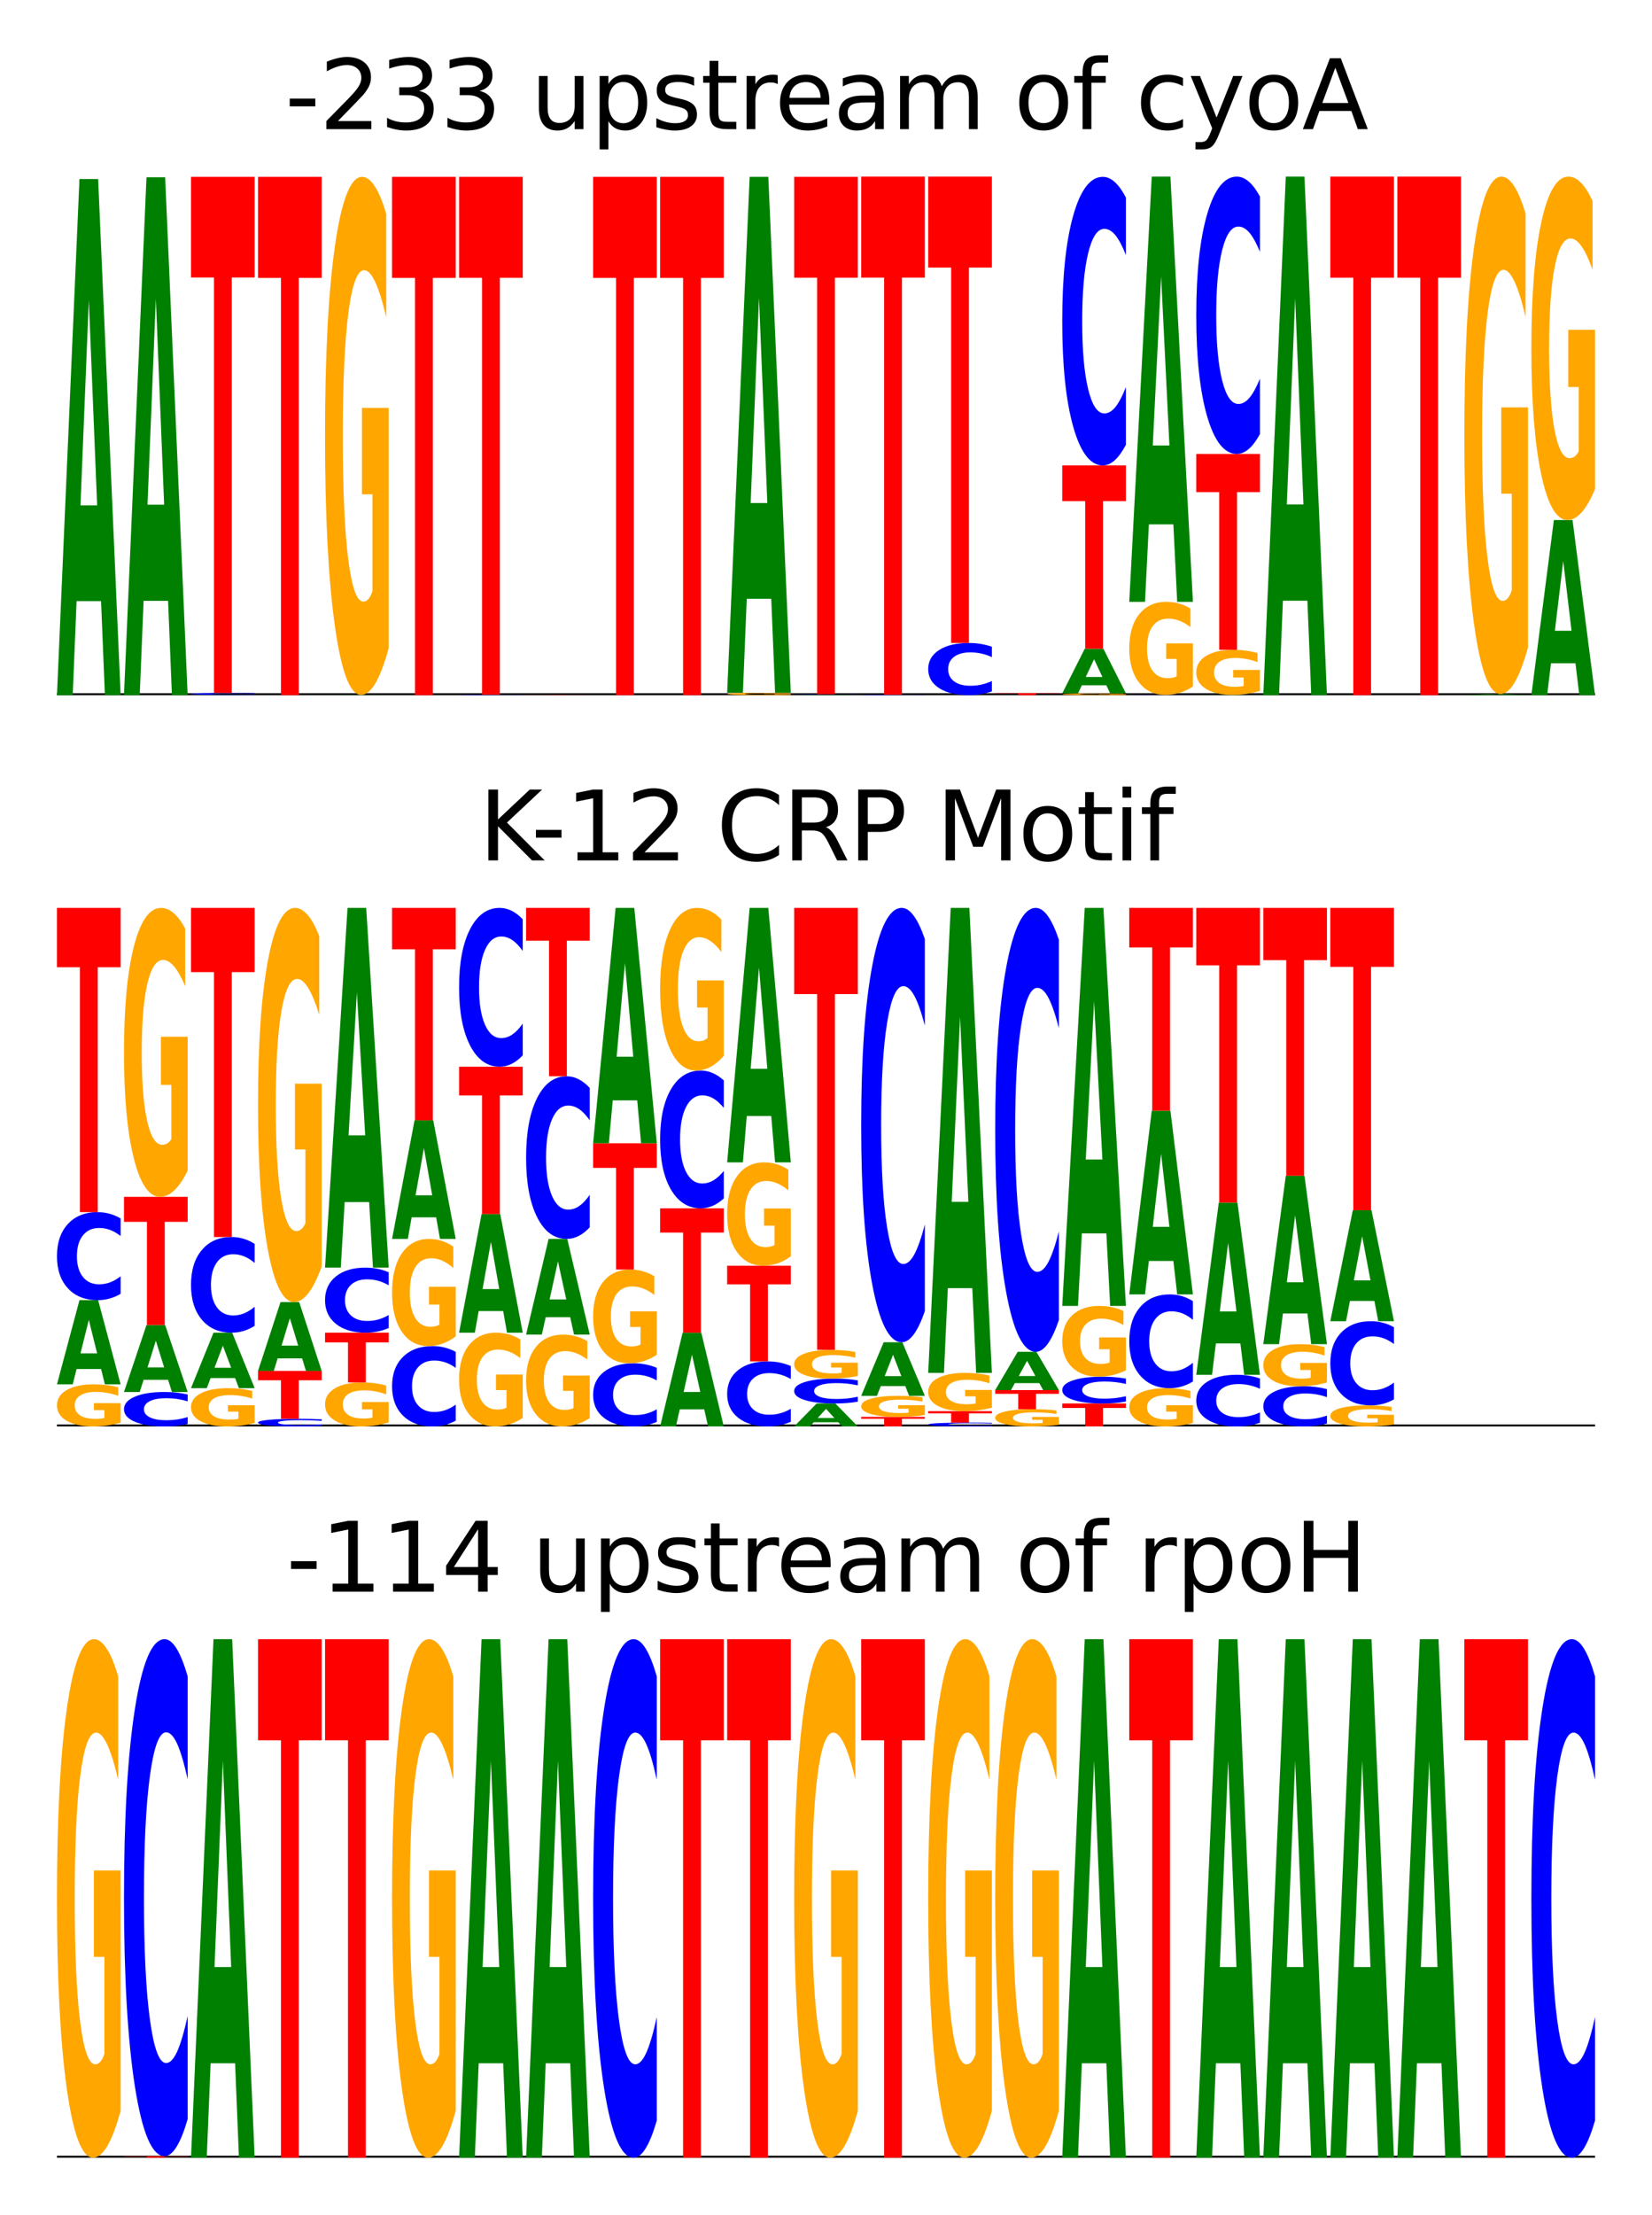 <?xml version="1.0" encoding="utf-8" standalone="no"?>
<!DOCTYPE svg PUBLIC "-//W3C//DTD SVG 1.1//EN"
  "http://www.w3.org/Graphics/SVG/1.1/DTD/svg11.dtd">
<svg xmlns:xlink="http://www.w3.org/1999/xlink" width="208.8pt" height="279.838pt" viewBox="0 0 208.8 279.838" xmlns="http://www.w3.org/2000/svg" version="1.1">
 <defs>
  <style type="text/css">*{stroke-linejoin: round; stroke-linecap: butt}</style>
 </defs>
 <g id="figure_1">
  <g id="patch_1">
   <path d="M 0 279.838 
L 208.8 279.838 
L 208.8 0 
L 0 0 
z
" style="fill: #ffffff"/>
  </g>
  <g id="axes_1">
   <g id="patch_2">
    <path d="M 7.2 87.838 
L 201.6 87.838 
L 201.6 22.318 
L 7.2 22.318 
z
" style="fill: #ffffff"/>
   </g>
   <g id="line2d_1">
    <path d="M 7.2 87.838 
L 201.6 87.838 
" clip-path="url(#padc25144a1)" style="fill: none; stroke: #000000; stroke-width: 0.5; stroke-linecap: square"/>
   </g>
   <g id="patch_3">
    <path d="M 12.774 75.958 
L 9.679 75.958 
L 9.191 87.838 
L 7.2 87.838 
L 10.043 22.625 
L 12.404 22.625 
L 15.247 87.838 
L 13.258 87.838 
L 12.774 75.958 
z
M 10.173 63.855 
L 12.276 63.855 
L 11.226 37.915 
L 10.173 63.855 
z
" clip-path="url(#padc25144a1)" style="fill: #008000"/>
   </g>
   <g id="patch_4">
    <path d="M 21.245 75.918 
L 18.15 75.918 
L 17.661 87.838 
L 15.671 87.838 
L 18.514 22.402 
L 20.875 22.402 
L 23.718 87.838 
L 21.729 87.838 
L 21.245 75.918 
z
M 18.644 63.773 
L 20.746 63.773 
L 19.697 37.744 
L 18.644 63.773 
z
" clip-path="url(#padc25144a1)" style="fill: #008000"/>
   </g>
   <g id="patch_5">
    <path d="M 29.715 87.833 
L 26.621 87.833 
L 26.132 87.838 
L 24.141 87.838 
L 26.984 87.81 
L 29.345 87.81 
L 32.188 87.838 
L 30.199 87.838 
L 29.715 87.833 
z
M 27.114 87.828 
L 29.217 87.828 
L 28.167 87.817 
L 27.114 87.828 
z
" clip-path="url(#padc25144a1)" style="fill: #008000"/>
   </g>
   <g id="patch_6">
    <path d="M 32.188 87.792 
Q 31.515 87.801 30.787 87.806 
Q 30.059 87.81 29.267 87.81 
Q 26.903 87.81 25.522 87.776 
Q 24.141 87.742 24.141 87.685 
Q 24.141 87.626 25.522 87.593 
Q 26.903 87.559 29.267 87.559 
Q 30.059 87.559 30.787 87.563 
Q 31.515 87.568 32.188 87.577 
L 32.188 87.627 
Q 31.509 87.615 30.85 87.61 
Q 30.191 87.604 29.463 87.604 
Q 28.158 87.604 27.409 87.625 
Q 26.663 87.647 26.663 87.685 
Q 26.663 87.722 27.409 87.743 
Q 28.158 87.765 29.463 87.765 
Q 30.191 87.765 30.85 87.759 
Q 31.509 87.754 32.188 87.742 
L 32.188 87.792 
z
" clip-path="url(#padc25144a1)" style="fill: #0000ff"/>
   </g>
   <g id="patch_7">
    <path d="M 24.141 22.346 
L 32.188 22.346 
L 32.188 35.064 
L 29.293 35.064 
L 29.293 87.559 
L 27.042 87.559 
L 27.042 35.064 
L 24.141 35.064 
L 24.141 22.346 
z
" clip-path="url(#padc25144a1)" style="fill: #ff0000"/>
   </g>
   <g id="patch_8">
    <path d="M 32.612 22.346 
L 40.659 22.346 
L 40.659 35.119 
L 37.764 35.119 
L 37.764 87.838 
L 35.512 87.838 
L 35.512 35.119 
L 32.612 35.119 
L 32.612 22.346 
z
" clip-path="url(#padc25144a1)" style="fill: #ff0000"/>
   </g>
   <g id="patch_9">
    <path d="M 46.657 87.833 
L 43.562 87.833 
L 43.073 87.838 
L 41.082 87.838 
L 43.925 87.81 
L 46.286 87.81 
L 49.129 87.838 
L 47.14 87.838 
L 46.657 87.833 
z
M 44.055 87.828 
L 46.158 87.828 
L 45.108 87.817 
L 44.055 87.828 
z
" clip-path="url(#padc25144a1)" style="fill: #008000"/>
   </g>
   <g id="patch_10">
    <path d="M 49.129 81.887 
Q 48.318 84.849 47.445 86.336 
Q 46.572 87.81 45.642 87.81 
Q 43.539 87.81 42.311 78.993 
Q 41.082 70.176 41.082 55.098 
Q 41.082 39.845 42.332 31.095 
Q 43.584 22.346 45.761 22.346 
Q 46.599 22.346 47.367 23.536 
Q 48.138 24.713 48.819 27.038 
L 48.819 40.088 
Q 48.116 37.099 47.42 35.626 
Q 46.724 34.138 46.024 34.138 
Q 44.729 34.138 44.027 39.574 
Q 43.326 44.997 43.326 55.098 
Q 43.326 65.105 44.002 70.569 
Q 44.678 76.018 45.923 76.018 
Q 46.262 76.018 46.552 75.707 
Q 46.843 75.383 47.073 74.707 
L 47.073 62.455 
L 45.748 62.455 
L 45.748 51.542 
L 49.129 51.542 
L 49.129 81.887 
z
" clip-path="url(#padc25144a1)" style="fill: #ffa600"/>
   </g>
   <g id="patch_11">
    <path d="M 49.553 22.346 
L 57.6 22.346 
L 57.6 35.119 
L 54.705 35.119 
L 54.705 87.838 
L 52.454 87.838 
L 52.454 35.119 
L 49.553 35.119 
L 49.553 22.346 
z
" clip-path="url(#padc25144a1)" style="fill: #ff0000"/>
   </g>
   <g id="patch_12">
    <path d="M 66.071 87.834 
Q 65.397 87.836 64.67 87.837 
Q 63.942 87.838 63.149 87.838 
Q 60.785 87.838 59.404 87.831 
Q 58.024 87.823 58.024 87.81 
Q 58.024 87.797 59.404 87.79 
Q 60.785 87.782 63.149 87.782 
Q 63.942 87.782 64.67 87.783 
Q 65.397 87.784 66.071 87.786 
L 66.071 87.797 
Q 65.391 87.795 64.732 87.794 
Q 64.074 87.792 63.346 87.792 
Q 62.04 87.792 61.292 87.797 
Q 60.546 87.802 60.546 87.81 
Q 60.546 87.819 61.292 87.823 
Q 62.04 87.828 63.346 87.828 
Q 64.074 87.828 64.732 87.827 
Q 65.391 87.826 66.071 87.823 
L 66.071 87.834 
z
" clip-path="url(#padc25144a1)" style="fill: #0000ff"/>
   </g>
   <g id="patch_13">
    <path d="M 58.024 22.346 
L 66.071 22.346 
L 66.071 35.108 
L 63.176 35.108 
L 63.176 87.782 
L 60.924 87.782 
L 60.924 35.108 
L 58.024 35.108 
L 58.024 22.346 
z
" clip-path="url(#padc25144a1)" style="fill: #ff0000"/>
   </g>
   <g id="patch_14">
    <path d="M 66.494 87.81 
L 74.541 87.81 
L 74.541 87.816 
L 71.646 87.816 
L 71.646 87.838 
L 69.395 87.838 
L 69.395 87.816 
L 66.494 87.816 
L 66.494 87.81 
z
" clip-path="url(#padc25144a1)" style="fill: #ff0000"/>
   </g>
   <g id="patch_15">
    <path d="M 74.965 22.346 
L 83.012 22.346 
L 83.012 35.119 
L 80.117 35.119 
L 80.117 87.838 
L 77.865 87.838 
L 77.865 35.119 
L 74.965 35.119 
L 74.965 22.346 
z
" clip-path="url(#padc25144a1)" style="fill: #ff0000"/>
   </g>
   <g id="patch_16">
    <path d="M 83.435 22.346 
L 91.482 22.346 
L 91.482 35.119 
L 88.587 35.119 
L 88.587 87.838 
L 86.336 87.838 
L 86.336 35.119 
L 83.435 35.119 
L 83.435 22.346 
z
" clip-path="url(#padc25144a1)" style="fill: #ff0000"/>
   </g>
   <g id="patch_17">
    <path d="M 99.953 87.81 
Q 99.141 87.824 98.269 87.831 
Q 97.396 87.838 96.465 87.838 
Q 94.362 87.838 93.134 87.797 
Q 91.906 87.755 91.906 87.685 
Q 91.906 87.613 93.156 87.572 
Q 94.407 87.531 96.584 87.531 
Q 97.423 87.531 98.191 87.536 
Q 98.961 87.542 99.643 87.553 
L 99.643 87.614 
Q 98.939 87.6 98.243 87.593 
Q 97.547 87.586 96.847 87.586 
Q 95.552 87.586 94.851 87.612 
Q 94.149 87.637 94.149 87.685 
Q 94.149 87.732 94.826 87.757 
Q 95.502 87.783 96.746 87.783 
Q 97.085 87.783 97.376 87.781 
Q 97.666 87.78 97.897 87.777 
L 97.897 87.719 
L 96.571 87.719 
L 96.571 87.668 
L 99.953 87.668 
L 99.953 87.81 
z
" clip-path="url(#padc25144a1)" style="fill: #ffa600"/>
   </g>
   <g id="patch_18">
    <path d="M 97.48 75.656 
L 94.385 75.656 
L 93.897 87.531 
L 91.906 87.531 
L 94.749 22.346 
L 97.11 22.346 
L 99.953 87.531 
L 97.964 87.531 
L 97.48 75.656 
z
M 94.879 63.558 
L 96.982 63.558 
L 95.932 37.629 
L 94.879 63.558 
z
" clip-path="url(#padc25144a1)" style="fill: #008000"/>
   </g>
   <g id="patch_19">
    <path d="M 105.951 87.828 
L 102.856 87.828 
L 102.367 87.838 
L 100.376 87.838 
L 103.22 87.782 
L 105.58 87.782 
L 108.424 87.838 
L 106.434 87.838 
L 105.951 87.828 
z
M 103.349 87.818 
L 105.452 87.818 
L 104.402 87.795 
L 103.349 87.818 
z
" clip-path="url(#padc25144a1)" style="fill: #008000"/>
   </g>
   <g id="patch_20">
    <path d="M 108.424 87.778 
Q 107.75 87.78 107.023 87.781 
Q 106.295 87.782 105.502 87.782 
Q 103.138 87.782 101.757 87.775 
Q 100.376 87.767 100.376 87.754 
Q 100.376 87.741 101.757 87.734 
Q 103.138 87.726 105.502 87.726 
Q 106.295 87.726 107.023 87.727 
Q 107.75 87.728 108.424 87.73 
L 108.424 87.742 
Q 107.744 87.739 107.085 87.738 
Q 106.426 87.736 105.699 87.736 
Q 104.393 87.736 103.645 87.741 
Q 102.899 87.746 102.899 87.754 
Q 102.899 87.763 103.645 87.767 
Q 104.393 87.772 105.699 87.772 
Q 106.426 87.772 107.085 87.771 
Q 107.744 87.77 108.424 87.767 
L 108.424 87.778 
z
" clip-path="url(#padc25144a1)" style="fill: #0000ff"/>
   </g>
   <g id="patch_21">
    <path d="M 100.376 22.346 
L 108.424 22.346 
L 108.424 35.097 
L 105.528 35.097 
L 105.528 87.726 
L 103.277 87.726 
L 103.277 35.097 
L 100.376 35.097 
L 100.376 22.346 
z
" clip-path="url(#padc25144a1)" style="fill: #ff0000"/>
   </g>
   <g id="patch_22">
    <path d="M 116.894 87.834 
Q 116.221 87.836 115.493 87.837 
Q 114.765 87.838 113.973 87.838 
Q 111.608 87.838 110.228 87.831 
Q 108.847 87.823 108.847 87.81 
Q 108.847 87.797 110.228 87.79 
Q 111.608 87.782 113.973 87.782 
Q 114.765 87.782 115.493 87.783 
Q 116.221 87.784 116.894 87.786 
L 116.894 87.797 
Q 116.215 87.795 115.556 87.794 
Q 114.897 87.792 114.169 87.792 
Q 112.863 87.792 112.115 87.797 
Q 111.369 87.802 111.369 87.81 
Q 111.369 87.819 112.115 87.823 
Q 112.863 87.828 114.169 87.828 
Q 114.897 87.828 115.556 87.827 
Q 116.215 87.826 116.894 87.823 
L 116.894 87.834 
z
" clip-path="url(#padc25144a1)" style="fill: #0000ff"/>
   </g>
   <g id="patch_23">
    <path d="M 108.847 22.318 
L 116.894 22.318 
L 116.894 35.085 
L 113.999 35.085 
L 113.999 87.782 
L 111.748 87.782 
L 111.748 35.085 
L 108.847 35.085 
L 108.847 22.318 
z
" clip-path="url(#padc25144a1)" style="fill: #ff0000"/>
   </g>
   <g id="patch_24">
    <path d="M 125.365 87.365 
Q 124.692 87.6 123.964 87.718 
Q 123.236 87.838 122.443 87.838 
Q 120.079 87.838 118.698 86.95 
Q 117.318 86.062 117.318 84.543 
Q 117.318 83.019 118.698 82.132 
Q 120.079 81.244 122.443 81.244 
Q 123.236 81.244 123.964 81.364 
Q 124.692 81.483 125.365 81.717 
L 125.365 83.031 
Q 124.686 82.721 124.027 82.576 
Q 123.368 82.432 122.64 82.432 
Q 121.334 82.432 120.586 82.995 
Q 119.84 83.556 119.84 84.543 
Q 119.84 85.527 120.586 86.089 
Q 121.334 86.65 122.64 86.65 
Q 123.368 86.65 124.027 86.506 
Q 124.686 86.36 125.365 86.05 
L 125.365 87.365 
z
" clip-path="url(#padc25144a1)" style="fill: #0000ff"/>
   </g>
   <g id="patch_25">
    <path d="M 117.318 22.318 
L 125.365 22.318 
L 125.365 33.81 
L 122.47 33.81 
L 122.47 81.244 
L 120.218 81.244 
L 120.218 33.81 
L 117.318 33.81 
L 117.318 22.318 
z
" clip-path="url(#padc25144a1)" style="fill: #ff0000"/>
   </g>
   <g id="patch_26">
    <path d="M 125.788 87.587 
L 133.835 87.587 
L 133.835 87.636 
L 130.94 87.636 
L 130.94 87.838 
L 128.689 87.838 
L 128.689 87.636 
L 125.788 87.636 
L 125.788 87.587 
z
" clip-path="url(#padc25144a1)" style="fill: #ff0000"/>
   </g>
   <g id="patch_27">
    <path d="M 142.306 87.818 
Q 141.494 87.828 140.621 87.833 
Q 139.749 87.838 138.818 87.838 
Q 136.715 87.838 135.487 87.808 
Q 134.259 87.778 134.259 87.726 
Q 134.259 87.674 135.509 87.644 
Q 136.76 87.615 138.937 87.615 
Q 139.776 87.615 140.544 87.619 
Q 141.314 87.623 141.996 87.631 
L 141.996 87.675 
Q 141.292 87.665 140.596 87.66 
Q 139.9 87.655 139.2 87.655 
Q 137.905 87.655 137.204 87.673 
Q 136.502 87.692 136.502 87.726 
Q 136.502 87.761 137.179 87.779 
Q 137.855 87.798 139.099 87.798 
Q 139.438 87.798 139.729 87.797 
Q 140.019 87.796 140.25 87.793 
L 140.25 87.752 
L 138.924 87.752 
L 138.924 87.714 
L 142.306 87.714 
L 142.306 87.818 
z
" clip-path="url(#padc25144a1)" style="fill: #ffa600"/>
   </g>
   <g id="patch_28">
    <path d="M 139.833 86.586 
L 136.738 86.586 
L 136.25 87.615 
L 134.259 87.615 
L 137.102 81.971 
L 139.463 81.971 
L 142.306 87.615 
L 140.317 87.615 
L 139.833 86.586 
z
M 137.232 85.539 
L 139.335 85.539 
L 138.285 83.294 
L 137.232 85.539 
z
" clip-path="url(#padc25144a1)" style="fill: #008000"/>
   </g>
   <g id="patch_29">
    <path d="M 134.259 58.808 
L 142.306 58.808 
L 142.306 63.325 
L 139.411 63.325 
L 139.411 81.971 
L 137.16 81.971 
L 137.16 63.325 
L 134.259 63.325 
L 134.259 58.808 
z
" clip-path="url(#padc25144a1)" style="fill: #ff0000"/>
   </g>
   <g id="patch_30">
    <path d="M 142.306 56.195 
Q 141.633 57.49 140.905 58.145 
Q 140.177 58.808 139.384 58.808 
Q 137.02 58.808 135.64 53.897 
Q 134.259 48.987 134.259 40.588 
Q 134.259 32.16 135.64 27.257 
Q 137.02 22.346 139.384 22.346 
Q 140.177 22.346 140.905 23.009 
Q 141.633 23.664 142.306 24.96 
L 142.306 32.228 
Q 141.627 30.511 140.968 29.712 
Q 140.309 28.914 139.581 28.914 
Q 138.275 28.914 137.527 32.025 
Q 136.781 35.128 136.781 40.588 
Q 136.781 46.026 137.527 49.137 
Q 138.275 52.24 139.581 52.24 
Q 140.309 52.24 140.968 51.442 
Q 141.627 50.636 142.306 48.919 
L 142.306 56.195 
z
" clip-path="url(#padc25144a1)" style="fill: #0000ff"/>
   </g>
   <g id="patch_31">
    <path d="M 150.776 87.836 
Q 150.103 87.837 149.375 87.838 
Q 148.648 87.838 147.855 87.838 
Q 145.491 87.838 144.11 87.834 
Q 142.729 87.831 142.729 87.824 
Q 142.729 87.818 144.11 87.814 
Q 145.491 87.81 147.855 87.81 
Q 148.648 87.81 149.375 87.811 
Q 150.103 87.811 150.776 87.812 
L 150.776 87.818 
Q 150.097 87.816 149.438 87.816 
Q 148.779 87.815 148.052 87.815 
Q 146.746 87.815 145.998 87.818 
Q 145.252 87.82 145.252 87.824 
Q 145.252 87.828 145.998 87.831 
Q 146.746 87.833 148.052 87.833 
Q 148.779 87.833 149.438 87.832 
Q 150.097 87.832 150.776 87.831 
L 150.776 87.836 
z
" clip-path="url(#padc25144a1)" style="fill: #0000ff"/>
   </g>
   <g id="patch_32">
    <path d="M 150.776 86.746 
Q 149.965 87.278 149.092 87.545 
Q 148.219 87.81 147.289 87.81 
Q 145.186 87.81 143.958 86.226 
Q 142.729 84.642 142.729 81.932 
Q 142.729 79.192 143.979 77.619 
Q 145.231 76.047 147.408 76.047 
Q 148.246 76.047 149.014 76.261 
Q 149.785 76.473 150.466 76.89 
L 150.466 79.235 
Q 149.763 78.698 149.067 78.433 
Q 148.371 78.166 147.671 78.166 
Q 146.376 78.166 145.674 79.143 
Q 144.973 80.117 144.973 81.932 
Q 144.973 83.73 145.649 84.712 
Q 146.326 85.691 147.57 85.691 
Q 147.909 85.691 148.199 85.635 
Q 148.49 85.577 148.721 85.456 
L 148.721 83.254 
L 147.395 83.254 
L 147.395 81.293 
L 150.776 81.293 
L 150.776 86.746 
z
" clip-path="url(#padc25144a1)" style="fill: #ffa600"/>
   </g>
   <g id="patch_33">
    <path d="M 148.304 66.26 
L 145.209 66.26 
L 144.72 76.047 
L 142.729 76.047 
L 145.572 22.318 
L 147.933 22.318 
L 150.776 76.047 
L 148.787 76.047 
L 148.304 66.26 
z
M 145.702 56.288 
L 147.805 56.288 
L 146.755 34.916 
L 145.702 56.288 
z
" clip-path="url(#padc25144a1)" style="fill: #008000"/>
   </g>
   <g id="patch_34">
    <path d="M 156.774 87.833 
L 153.679 87.833 
L 153.191 87.838 
L 151.2 87.838 
L 154.043 87.81 
L 156.404 87.81 
L 159.247 87.838 
L 157.258 87.838 
L 156.774 87.833 
z
M 154.173 87.828 
L 156.276 87.828 
L 155.226 87.817 
L 154.173 87.828 
z
" clip-path="url(#padc25144a1)" style="fill: #008000"/>
   </g>
   <g id="patch_35">
    <path d="M 159.247 87.294 
Q 158.435 87.552 157.563 87.682 
Q 156.69 87.81 155.759 87.81 
Q 153.656 87.81 152.428 87.043 
Q 151.2 86.275 151.2 84.962 
Q 151.2 83.634 152.45 82.872 
Q 153.701 82.11 155.878 82.11 
Q 156.717 82.11 157.485 82.214 
Q 158.255 82.316 158.937 82.519 
L 158.937 83.655 
Q 158.234 83.395 157.537 83.267 
Q 156.841 83.137 156.141 83.137 
Q 154.847 83.137 154.145 83.61 
Q 153.444 84.083 153.444 84.962 
Q 153.444 85.833 154.12 86.309 
Q 154.796 86.783 156.04 86.783 
Q 156.38 86.783 156.67 86.756 
Q 156.96 86.728 157.191 86.669 
L 157.191 85.603 
L 155.866 85.603 
L 155.866 84.652 
L 159.247 84.652 
L 159.247 87.294 
z
" clip-path="url(#padc25144a1)" style="fill: #ffa600"/>
   </g>
   <g id="patch_36">
    <path d="M 151.2 57.355 
L 159.247 57.355 
L 159.247 62.183 
L 156.352 62.183 
L 156.352 82.11 
L 154.101 82.11 
L 154.101 62.183 
L 151.2 62.183 
L 151.2 57.355 
z
" clip-path="url(#padc25144a1)" style="fill: #ff0000"/>
   </g>
   <g id="patch_37">
    <path d="M 159.247 54.844 
Q 158.574 56.089 157.846 56.718 
Q 157.118 57.355 156.325 57.355 
Q 153.961 57.355 152.581 52.636 
Q 151.2 47.917 151.2 39.848 
Q 151.2 31.749 152.581 27.037 
Q 153.961 22.318 156.325 22.318 
Q 157.118 22.318 157.846 22.955 
Q 158.574 23.585 159.247 24.83 
L 159.247 31.814 
Q 158.568 30.164 157.909 29.396 
Q 157.25 28.629 156.522 28.629 
Q 155.216 28.629 154.468 31.618 
Q 153.722 34.6 153.722 39.848 
Q 153.722 45.073 154.468 48.062 
Q 155.216 51.044 156.522 51.044 
Q 157.25 51.044 157.909 50.277 
Q 158.568 49.502 159.247 47.852 
L 159.247 54.844 
z
" clip-path="url(#padc25144a1)" style="fill: #0000ff"/>
   </g>
   <g id="patch_38">
    <path d="M 165.245 75.902 
L 162.15 75.902 
L 161.661 87.838 
L 159.671 87.838 
L 162.514 22.318 
L 164.875 22.318 
L 167.718 87.838 
L 165.729 87.838 
L 165.245 75.902 
z
M 162.644 63.742 
L 164.746 63.742 
L 163.697 37.68 
L 162.644 63.742 
z
" clip-path="url(#padc25144a1)" style="fill: #008000"/>
   </g>
   <g id="patch_39">
    <path d="M 168.141 22.318 
L 176.188 22.318 
L 176.188 35.096 
L 173.293 35.096 
L 173.293 87.838 
L 171.042 87.838 
L 171.042 35.096 
L 168.141 35.096 
L 168.141 22.318 
z
" clip-path="url(#padc25144a1)" style="fill: #ff0000"/>
   </g>
   <g id="patch_40">
    <path d="M 176.612 22.318 
L 184.659 22.318 
L 184.659 35.096 
L 181.764 35.096 
L 181.764 87.838 
L 179.512 87.838 
L 179.512 35.096 
L 176.612 35.096 
L 176.612 22.318 
z
" clip-path="url(#padc25144a1)" style="fill: #ff0000"/>
   </g>
   <g id="patch_41">
    <path d="M 190.657 87.813 
L 187.562 87.813 
L 187.073 87.838 
L 185.082 87.838 
L 187.925 87.698 
L 190.286 87.698 
L 193.129 87.838 
L 191.14 87.838 
L 190.657 87.813 
z
M 188.055 87.787 
L 190.158 87.787 
L 189.108 87.731 
L 188.055 87.787 
z
" clip-path="url(#padc25144a1)" style="fill: #008000"/>
   </g>
   <g id="patch_42">
    <path d="M 193.129 81.783 
Q 192.318 84.741 191.445 86.226 
Q 190.572 87.698 189.642 87.698 
Q 187.539 87.698 186.311 78.893 
Q 185.082 70.087 185.082 55.029 
Q 185.082 39.794 186.332 31.056 
Q 187.584 22.318 189.761 22.318 
Q 190.599 22.318 191.367 23.507 
Q 192.138 24.682 192.819 27.005 
L 192.819 40.037 
Q 192.116 37.053 191.42 35.581 
Q 190.724 34.095 190.024 34.095 
Q 188.729 34.095 188.027 39.524 
Q 187.326 44.94 187.326 55.029 
Q 187.326 65.023 188.002 70.479 
Q 188.678 75.922 189.923 75.922 
Q 190.262 75.922 190.552 75.611 
Q 190.843 75.287 191.073 74.612 
L 191.073 62.376 
L 189.748 62.376 
L 189.748 51.477 
L 193.129 51.477 
L 193.129 81.783 
z
" clip-path="url(#padc25144a1)" style="fill: #ffa600"/>
   </g>
   <g id="patch_43">
    <path d="M 199.127 83.807 
L 196.032 83.807 
L 195.544 87.838 
L 193.553 87.838 
L 196.396 65.709 
L 198.757 65.709 
L 201.6 87.838 
L 199.611 87.838 
L 199.127 83.807 
z
M 196.526 79.7 
L 198.629 79.7 
L 197.579 70.898 
L 196.526 79.7 
z
" clip-path="url(#padc25144a1)" style="fill: #008000"/>
   </g>
   <g id="patch_44">
    <path d="M 201.6 61.783 
Q 200.788 63.746 199.916 64.732 
Q 199.043 65.709 198.112 65.709 
Q 196.009 65.709 194.781 59.865 
Q 193.553 54.021 193.553 44.027 
Q 193.553 33.917 194.803 28.117 
Q 196.054 22.318 198.231 22.318 
Q 199.07 22.318 199.838 23.107 
Q 200.608 23.887 201.29 25.428 
L 201.29 34.078 
Q 200.586 32.097 199.89 31.12 
Q 199.194 30.134 198.494 30.134 
Q 197.2 30.134 196.498 33.737 
Q 195.796 37.332 195.796 44.027 
Q 195.796 50.66 196.473 54.281 
Q 197.149 57.893 198.393 57.893 
Q 198.732 57.893 199.023 57.687 
Q 199.313 57.472 199.544 57.024 
L 199.544 48.903 
L 198.219 48.903 
L 198.219 41.67 
L 201.6 41.67 
L 201.6 61.783 
z
" clip-path="url(#padc25144a1)" style="fill: #ffa600"/>
   </g>
   <g id="matplotlib.axis_1"/>
   <g id="matplotlib.axis_2"/>
   <g id="text_1">
    <!-- -233 upstream of cyoA -->
    <g transform="translate(36.019 16.318) scale(0.12 -0.12)">
     <defs>
      <path id="DejaVuSans-2d" d="M 313 2009 
L 1997 2009 
L 1997 1497 
L 313 1497 
L 313 2009 
z
" transform="scale(0.016)"/>
      <path id="DejaVuSans-32" d="M 1228 531 
L 3431 531 
L 3431 0 
L 469 0 
L 469 531 
Q 828 903 1448 1529 
Q 2069 2156 2228 2338 
Q 2531 2678 2651 2914 
Q 2772 3150 2772 3378 
Q 2772 3750 2511 3984 
Q 2250 4219 1831 4219 
Q 1534 4219 1204 4116 
Q 875 4013 500 3803 
L 500 4441 
Q 881 4594 1212 4672 
Q 1544 4750 1819 4750 
Q 2544 4750 2975 4387 
Q 3406 4025 3406 3419 
Q 3406 3131 3298 2873 
Q 3191 2616 2906 2266 
Q 2828 2175 2409 1742 
Q 1991 1309 1228 531 
z
" transform="scale(0.016)"/>
      <path id="DejaVuSans-33" d="M 2597 2516 
Q 3050 2419 3304 2112 
Q 3559 1806 3559 1356 
Q 3559 666 3084 287 
Q 2609 -91 1734 -91 
Q 1441 -91 1130 -33 
Q 819 25 488 141 
L 488 750 
Q 750 597 1062 519 
Q 1375 441 1716 441 
Q 2309 441 2620 675 
Q 2931 909 2931 1356 
Q 2931 1769 2642 2001 
Q 2353 2234 1838 2234 
L 1294 2234 
L 1294 2753 
L 1863 2753 
Q 2328 2753 2575 2939 
Q 2822 3125 2822 3475 
Q 2822 3834 2567 4026 
Q 2313 4219 1838 4219 
Q 1578 4219 1281 4162 
Q 984 4106 628 3988 
L 628 4550 
Q 988 4650 1302 4700 
Q 1616 4750 1894 4750 
Q 2613 4750 3031 4423 
Q 3450 4097 3450 3541 
Q 3450 3153 3228 2886 
Q 3006 2619 2597 2516 
z
" transform="scale(0.016)"/>
      <path id="DejaVuSans-20" transform="scale(0.016)"/>
      <path id="DejaVuSans-75" d="M 544 1381 
L 544 3500 
L 1119 3500 
L 1119 1403 
Q 1119 906 1312 657 
Q 1506 409 1894 409 
Q 2359 409 2629 706 
Q 2900 1003 2900 1516 
L 2900 3500 
L 3475 3500 
L 3475 0 
L 2900 0 
L 2900 538 
Q 2691 219 2414 64 
Q 2138 -91 1772 -91 
Q 1169 -91 856 284 
Q 544 659 544 1381 
z
M 1991 3584 
L 1991 3584 
z
" transform="scale(0.016)"/>
      <path id="DejaVuSans-70" d="M 1159 525 
L 1159 -1331 
L 581 -1331 
L 581 3500 
L 1159 3500 
L 1159 2969 
Q 1341 3281 1617 3432 
Q 1894 3584 2278 3584 
Q 2916 3584 3314 3078 
Q 3713 2572 3713 1747 
Q 3713 922 3314 415 
Q 2916 -91 2278 -91 
Q 1894 -91 1617 61 
Q 1341 213 1159 525 
z
M 3116 1747 
Q 3116 2381 2855 2742 
Q 2594 3103 2138 3103 
Q 1681 3103 1420 2742 
Q 1159 2381 1159 1747 
Q 1159 1113 1420 752 
Q 1681 391 2138 391 
Q 2594 391 2855 752 
Q 3116 1113 3116 1747 
z
" transform="scale(0.016)"/>
      <path id="DejaVuSans-73" d="M 2834 3397 
L 2834 2853 
Q 2591 2978 2328 3040 
Q 2066 3103 1784 3103 
Q 1356 3103 1142 2972 
Q 928 2841 928 2578 
Q 928 2378 1081 2264 
Q 1234 2150 1697 2047 
L 1894 2003 
Q 2506 1872 2764 1633 
Q 3022 1394 3022 966 
Q 3022 478 2636 193 
Q 2250 -91 1575 -91 
Q 1294 -91 989 -36 
Q 684 19 347 128 
L 347 722 
Q 666 556 975 473 
Q 1284 391 1588 391 
Q 1994 391 2212 530 
Q 2431 669 2431 922 
Q 2431 1156 2273 1281 
Q 2116 1406 1581 1522 
L 1381 1569 
Q 847 1681 609 1914 
Q 372 2147 372 2553 
Q 372 3047 722 3315 
Q 1072 3584 1716 3584 
Q 2034 3584 2315 3537 
Q 2597 3491 2834 3397 
z
" transform="scale(0.016)"/>
      <path id="DejaVuSans-74" d="M 1172 4494 
L 1172 3500 
L 2356 3500 
L 2356 3053 
L 1172 3053 
L 1172 1153 
Q 1172 725 1289 603 
Q 1406 481 1766 481 
L 2356 481 
L 2356 0 
L 1766 0 
Q 1100 0 847 248 
Q 594 497 594 1153 
L 594 3053 
L 172 3053 
L 172 3500 
L 594 3500 
L 594 4494 
L 1172 4494 
z
" transform="scale(0.016)"/>
      <path id="DejaVuSans-72" d="M 2631 2963 
Q 2534 3019 2420 3045 
Q 2306 3072 2169 3072 
Q 1681 3072 1420 2755 
Q 1159 2438 1159 1844 
L 1159 0 
L 581 0 
L 581 3500 
L 1159 3500 
L 1159 2956 
Q 1341 3275 1631 3429 
Q 1922 3584 2338 3584 
Q 2397 3584 2469 3576 
Q 2541 3569 2628 3553 
L 2631 2963 
z
" transform="scale(0.016)"/>
      <path id="DejaVuSans-65" d="M 3597 1894 
L 3597 1613 
L 953 1613 
Q 991 1019 1311 708 
Q 1631 397 2203 397 
Q 2534 397 2845 478 
Q 3156 559 3463 722 
L 3463 178 
Q 3153 47 2828 -22 
Q 2503 -91 2169 -91 
Q 1331 -91 842 396 
Q 353 884 353 1716 
Q 353 2575 817 3079 
Q 1281 3584 2069 3584 
Q 2775 3584 3186 3129 
Q 3597 2675 3597 1894 
z
M 3022 2063 
Q 3016 2534 2758 2815 
Q 2500 3097 2075 3097 
Q 1594 3097 1305 2825 
Q 1016 2553 972 2059 
L 3022 2063 
z
" transform="scale(0.016)"/>
      <path id="DejaVuSans-61" d="M 2194 1759 
Q 1497 1759 1228 1600 
Q 959 1441 959 1056 
Q 959 750 1161 570 
Q 1363 391 1709 391 
Q 2188 391 2477 730 
Q 2766 1069 2766 1631 
L 2766 1759 
L 2194 1759 
z
M 3341 1997 
L 3341 0 
L 2766 0 
L 2766 531 
Q 2569 213 2275 61 
Q 1981 -91 1556 -91 
Q 1019 -91 701 211 
Q 384 513 384 1019 
Q 384 1609 779 1909 
Q 1175 2209 1959 2209 
L 2766 2209 
L 2766 2266 
Q 2766 2663 2505 2880 
Q 2244 3097 1772 3097 
Q 1472 3097 1187 3025 
Q 903 2953 641 2809 
L 641 3341 
Q 956 3463 1253 3523 
Q 1550 3584 1831 3584 
Q 2591 3584 2966 3190 
Q 3341 2797 3341 1997 
z
" transform="scale(0.016)"/>
      <path id="DejaVuSans-6d" d="M 3328 2828 
Q 3544 3216 3844 3400 
Q 4144 3584 4550 3584 
Q 5097 3584 5394 3201 
Q 5691 2819 5691 2113 
L 5691 0 
L 5113 0 
L 5113 2094 
Q 5113 2597 4934 2840 
Q 4756 3084 4391 3084 
Q 3944 3084 3684 2787 
Q 3425 2491 3425 1978 
L 3425 0 
L 2847 0 
L 2847 2094 
Q 2847 2600 2669 2842 
Q 2491 3084 2119 3084 
Q 1678 3084 1418 2786 
Q 1159 2488 1159 1978 
L 1159 0 
L 581 0 
L 581 3500 
L 1159 3500 
L 1159 2956 
Q 1356 3278 1631 3431 
Q 1906 3584 2284 3584 
Q 2666 3584 2933 3390 
Q 3200 3197 3328 2828 
z
" transform="scale(0.016)"/>
      <path id="DejaVuSans-6f" d="M 1959 3097 
Q 1497 3097 1228 2736 
Q 959 2375 959 1747 
Q 959 1119 1226 758 
Q 1494 397 1959 397 
Q 2419 397 2687 759 
Q 2956 1122 2956 1747 
Q 2956 2369 2687 2733 
Q 2419 3097 1959 3097 
z
M 1959 3584 
Q 2709 3584 3137 3096 
Q 3566 2609 3566 1747 
Q 3566 888 3137 398 
Q 2709 -91 1959 -91 
Q 1206 -91 779 398 
Q 353 888 353 1747 
Q 353 2609 779 3096 
Q 1206 3584 1959 3584 
z
" transform="scale(0.016)"/>
      <path id="DejaVuSans-66" d="M 2375 4863 
L 2375 4384 
L 1825 4384 
Q 1516 4384 1395 4259 
Q 1275 4134 1275 3809 
L 1275 3500 
L 2222 3500 
L 2222 3053 
L 1275 3053 
L 1275 0 
L 697 0 
L 697 3053 
L 147 3053 
L 147 3500 
L 697 3500 
L 697 3744 
Q 697 4328 969 4595 
Q 1241 4863 1831 4863 
L 2375 4863 
z
" transform="scale(0.016)"/>
      <path id="DejaVuSans-63" d="M 3122 3366 
L 3122 2828 
Q 2878 2963 2633 3030 
Q 2388 3097 2138 3097 
Q 1578 3097 1268 2742 
Q 959 2388 959 1747 
Q 959 1106 1268 751 
Q 1578 397 2138 397 
Q 2388 397 2633 464 
Q 2878 531 3122 666 
L 3122 134 
Q 2881 22 2623 -34 
Q 2366 -91 2075 -91 
Q 1284 -91 818 406 
Q 353 903 353 1747 
Q 353 2603 823 3093 
Q 1294 3584 2113 3584 
Q 2378 3584 2631 3529 
Q 2884 3475 3122 3366 
z
" transform="scale(0.016)"/>
      <path id="DejaVuSans-79" d="M 2059 -325 
Q 1816 -950 1584 -1140 
Q 1353 -1331 966 -1331 
L 506 -1331 
L 506 -850 
L 844 -850 
Q 1081 -850 1212 -737 
Q 1344 -625 1503 -206 
L 1606 56 
L 191 3500 
L 800 3500 
L 1894 763 
L 2988 3500 
L 3597 3500 
L 2059 -325 
z
" transform="scale(0.016)"/>
      <path id="DejaVuSans-41" d="M 2188 4044 
L 1331 1722 
L 3047 1722 
L 2188 4044 
z
M 1831 4666 
L 2547 4666 
L 4325 0 
L 3669 0 
L 3244 1197 
L 1141 1197 
L 716 0 
L 50 0 
L 1831 4666 
z
" transform="scale(0.016)"/>
     </defs>
     <use xlink:href="#DejaVuSans-2d"/>
     <use xlink:href="#DejaVuSans-32" x="36.084"/>
     <use xlink:href="#DejaVuSans-33" x="99.707"/>
     <use xlink:href="#DejaVuSans-33" x="163.33"/>
     <use xlink:href="#DejaVuSans-20" x="226.953"/>
     <use xlink:href="#DejaVuSans-75" x="258.74"/>
     <use xlink:href="#DejaVuSans-70" x="322.119"/>
     <use xlink:href="#DejaVuSans-73" x="385.596"/>
     <use xlink:href="#DejaVuSans-74" x="437.695"/>
     <use xlink:href="#DejaVuSans-72" x="476.904"/>
     <use xlink:href="#DejaVuSans-65" x="515.768"/>
     <use xlink:href="#DejaVuSans-61" x="577.291"/>
     <use xlink:href="#DejaVuSans-6d" x="638.57"/>
     <use xlink:href="#DejaVuSans-20" x="735.982"/>
     <use xlink:href="#DejaVuSans-6f" x="767.77"/>
     <use xlink:href="#DejaVuSans-66" x="828.951"/>
     <use xlink:href="#DejaVuSans-20" x="864.156"/>
     <use xlink:href="#DejaVuSans-63" x="895.943"/>
     <use xlink:href="#DejaVuSans-79" x="950.924"/>
     <use xlink:href="#DejaVuSans-6f" x="1010.104"/>
     <use xlink:href="#DejaVuSans-41" x="1071.285"/>
    </g>
   </g>
  </g>
  <g id="axes_2">
   <g id="patch_45">
    <path d="M 7.2 180.238 
L 201.6 180.238 
L 201.6 114.718 
L 7.2 114.718 
z
" style="fill: #ffffff"/>
   </g>
   <g id="line2d_2">
    <path d="M 7.2 180.238 
L 201.6 180.238 
" clip-path="url(#pa7cef7b3b0)" style="fill: none; stroke: #000000; stroke-width: 0.5; stroke-linecap: square"/>
   </g>
   <g id="patch_46">
    <path d="M 15.247 179.757 
Q 14.435 179.998 13.563 180.118 
Q 12.69 180.238 11.759 180.238 
Q 9.656 180.238 8.428 179.522 
Q 7.2 178.805 7.2 177.58 
Q 7.2 176.341 8.45 175.63 
Q 9.701 174.919 11.878 174.919 
Q 12.717 174.919 13.485 175.016 
Q 14.255 175.111 14.937 175.3 
L 14.937 176.361 
Q 14.234 176.118 13.537 175.998 
Q 12.841 175.877 12.141 175.877 
Q 10.847 175.877 10.145 176.319 
Q 9.444 176.76 9.444 177.58 
Q 9.444 178.393 10.12 178.837 
Q 10.796 179.28 12.04 179.28 
Q 12.38 179.28 12.67 179.255 
Q 12.96 179.228 13.191 179.173 
L 13.191 178.178 
L 11.866 178.178 
L 11.866 177.291 
L 15.247 177.291 
L 15.247 179.757 
z
" clip-path="url(#pa7cef7b3b0)" style="fill: #ffa600"/>
   </g>
   <g id="patch_47">
    <path d="M 12.774 172.981 
L 9.679 172.981 
L 9.191 174.919 
L 7.2 174.919 
L 10.043 164.281 
L 12.404 164.281 
L 15.247 174.919 
L 13.258 174.919 
L 12.774 172.981 
z
M 10.173 171.007 
L 12.276 171.007 
L 11.226 166.775 
L 10.173 171.007 
z
" clip-path="url(#pa7cef7b3b0)" style="fill: #008000"/>
   </g>
   <g id="patch_48">
    <path d="M 15.247 163.484 
Q 14.574 163.879 13.846 164.079 
Q 13.118 164.281 12.325 164.281 
Q 9.961 164.281 8.581 162.783 
Q 7.2 161.285 7.2 158.724 
Q 7.2 156.153 8.581 154.658 
Q 9.961 153.16 12.325 153.16 
Q 13.118 153.16 13.846 153.362 
Q 14.574 153.562 15.247 153.957 
L 15.247 156.174 
Q 14.568 155.65 13.909 155.407 
Q 13.25 155.163 12.522 155.163 
Q 11.216 155.163 10.468 156.112 
Q 9.722 157.058 9.722 158.724 
Q 9.722 160.383 10.468 161.331 
Q 11.216 162.278 12.522 162.278 
Q 13.25 162.278 13.909 162.034 
Q 14.568 161.789 15.247 161.265 
L 15.247 163.484 
z
" clip-path="url(#pa7cef7b3b0)" style="fill: #0000ff"/>
   </g>
   <g id="patch_49">
    <path d="M 7.2 114.718 
L 15.247 114.718 
L 15.247 122.215 
L 12.352 122.215 
L 12.352 153.16 
L 10.101 153.16 
L 10.101 122.215 
L 7.2 122.215 
L 7.2 114.718 
z
" clip-path="url(#pa7cef7b3b0)" style="fill: #ff0000"/>
   </g>
   <g id="patch_50">
    <path d="M 23.718 179.926 
Q 23.045 180.081 22.317 180.159 
Q 21.589 180.238 20.796 180.238 
Q 18.432 180.238 17.051 179.652 
Q 15.671 179.066 15.671 178.064 
Q 15.671 177.058 17.051 176.472 
Q 18.432 175.886 20.796 175.886 
Q 21.589 175.886 22.317 175.965 
Q 23.045 176.044 23.718 176.198 
L 23.718 177.066 
Q 23.038 176.861 22.38 176.765 
Q 21.721 176.67 20.993 176.67 
Q 19.687 176.67 18.939 177.041 
Q 18.193 177.412 18.193 178.064 
Q 18.193 178.713 18.939 179.084 
Q 19.687 179.454 20.993 179.454 
Q 21.721 179.454 22.38 179.359 
Q 23.038 179.263 23.718 179.058 
L 23.718 179.926 
z
" clip-path="url(#pa7cef7b3b0)" style="fill: #0000ff"/>
   </g>
   <g id="patch_51">
    <path d="M 21.245 174.345 
L 18.15 174.345 
L 17.661 175.886 
L 15.671 175.886 
L 18.514 167.424 
L 20.875 167.424 
L 23.718 175.886 
L 21.729 175.886 
L 21.245 174.345 
z
M 18.644 172.774 
L 20.746 172.774 
L 19.697 169.408 
L 18.644 172.774 
z
" clip-path="url(#pa7cef7b3b0)" style="fill: #008000"/>
   </g>
   <g id="patch_52">
    <path d="M 15.671 151.226 
L 23.718 151.226 
L 23.718 154.385 
L 20.823 154.385 
L 20.823 167.424 
L 18.571 167.424 
L 18.571 154.385 
L 15.671 154.385 
L 15.671 151.226 
z
" clip-path="url(#pa7cef7b3b0)" style="fill: #ff0000"/>
   </g>
   <g id="patch_53">
    <path d="M 23.718 147.922 
Q 22.906 149.574 22.033 150.404 
Q 21.16 151.226 20.23 151.226 
Q 18.127 151.226 16.899 146.309 
Q 15.671 141.392 15.671 132.983 
Q 15.671 124.477 16.92 119.597 
Q 18.172 114.718 20.349 114.718 
Q 21.187 114.718 21.956 115.382 
Q 22.726 116.038 23.407 117.335 
L 23.407 124.612 
Q 22.704 122.946 22.008 122.124 
Q 21.312 121.294 20.612 121.294 
Q 19.317 121.294 18.616 124.326 
Q 17.914 127.35 17.914 132.983 
Q 17.914 138.564 18.59 141.61 
Q 19.267 144.65 20.511 144.65 
Q 20.85 144.65 21.14 144.476 
Q 21.431 144.295 21.662 143.918 
L 21.662 137.086 
L 20.336 137.086 
L 20.336 131 
L 23.718 131 
L 23.718 147.922 
z
" clip-path="url(#pa7cef7b3b0)" style="fill: #ffa600"/>
   </g>
   <g id="patch_54">
    <path d="M 32.188 179.801 
Q 31.377 180.019 30.504 180.129 
Q 29.631 180.238 28.7 180.238 
Q 26.597 180.238 25.369 179.587 
Q 24.141 178.936 24.141 177.822 
Q 24.141 176.695 25.391 176.049 
Q 26.643 175.403 28.819 175.403 
Q 29.658 175.403 30.426 175.491 
Q 31.196 175.577 31.878 175.749 
L 31.878 176.713 
Q 31.175 176.492 30.479 176.384 
Q 29.782 176.274 29.083 176.274 
Q 27.788 176.274 27.086 176.675 
Q 26.385 177.076 26.385 177.822 
Q 26.385 178.561 27.061 178.965 
Q 27.737 179.367 28.982 179.367 
Q 29.321 179.367 29.611 179.344 
Q 29.901 179.32 30.132 179.27 
L 30.132 178.365 
L 28.807 178.365 
L 28.807 177.559 
L 32.188 177.559 
L 32.188 179.801 
z
" clip-path="url(#pa7cef7b3b0)" style="fill: #ffa600"/>
   </g>
   <g id="patch_55">
    <path d="M 29.715 174.125 
L 26.621 174.125 
L 26.132 175.403 
L 24.141 175.403 
L 26.984 168.391 
L 29.345 168.391 
L 32.188 175.403 
L 30.199 175.403 
L 29.715 174.125 
z
M 27.114 172.824 
L 29.217 172.824 
L 28.167 170.035 
L 27.114 172.824 
z
" clip-path="url(#pa7cef7b3b0)" style="fill: #008000"/>
   </g>
   <g id="patch_56">
    <path d="M 32.188 167.525 
Q 31.515 167.954 30.787 168.172 
Q 30.059 168.391 29.267 168.391 
Q 26.903 168.391 25.522 166.763 
Q 24.141 165.135 24.141 162.351 
Q 24.141 159.557 25.522 157.931 
Q 26.903 156.303 29.267 156.303 
Q 30.059 156.303 30.787 156.523 
Q 31.515 156.74 32.188 157.169 
L 32.188 159.579 
Q 31.509 159.01 30.85 158.745 
Q 30.191 158.48 29.463 158.48 
Q 28.158 158.48 27.409 159.512 
Q 26.663 160.54 26.663 162.351 
Q 26.663 164.154 27.409 165.185 
Q 28.158 166.214 29.463 166.214 
Q 30.191 166.214 30.85 165.949 
Q 31.509 165.682 32.188 165.113 
L 32.188 167.525 
z
" clip-path="url(#pa7cef7b3b0)" style="fill: #0000ff"/>
   </g>
   <g id="patch_57">
    <path d="M 24.141 114.718 
L 32.188 114.718 
L 32.188 122.828 
L 29.293 122.828 
L 29.293 156.303 
L 27.042 156.303 
L 27.042 122.828 
L 24.141 122.828 
L 24.141 114.718 
z
" clip-path="url(#pa7cef7b3b0)" style="fill: #ff0000"/>
   </g>
   <g id="patch_58">
    <path d="M 40.659 180.169 
Q 39.986 180.203 39.258 180.221 
Q 38.53 180.238 37.737 180.238 
Q 35.373 180.238 33.992 180.108 
Q 32.612 179.978 32.612 179.755 
Q 32.612 179.531 33.992 179.401 
Q 35.373 179.271 37.737 179.271 
Q 38.53 179.271 39.258 179.289 
Q 39.986 179.306 40.659 179.34 
L 40.659 179.533 
Q 39.98 179.488 39.321 179.466 
Q 38.662 179.445 37.934 179.445 
Q 36.628 179.445 35.88 179.528 
Q 35.134 179.61 35.134 179.755 
Q 35.134 179.899 35.88 179.982 
Q 36.628 180.064 37.934 180.064 
Q 38.662 180.064 39.321 180.043 
Q 39.98 180.021 40.659 179.976 
L 40.659 180.169 
z
" clip-path="url(#pa7cef7b3b0)" style="fill: #0000ff"/>
   </g>
   <g id="patch_59">
    <path d="M 32.612 173.227 
L 40.659 173.227 
L 40.659 174.406 
L 37.764 174.406 
L 37.764 179.271 
L 35.512 179.271 
L 35.512 174.406 
L 32.612 174.406 
L 32.612 173.227 
z
" clip-path="url(#pa7cef7b3b0)" style="fill: #ff0000"/>
   </g>
   <g id="patch_60">
    <path d="M 38.186 171.641 
L 35.091 171.641 
L 34.603 173.227 
L 32.612 173.227 
L 35.455 164.523 
L 37.816 164.523 
L 40.659 173.227 
L 38.67 173.227 
L 38.186 171.641 
z
M 35.585 170.026 
L 37.687 170.026 
L 36.638 166.564 
L 35.585 170.026 
z
" clip-path="url(#pa7cef7b3b0)" style="fill: #008000"/>
   </g>
   <g id="patch_61">
    <path d="M 40.659 160.017 
Q 39.847 162.27 38.974 163.402 
Q 38.102 164.523 37.171 164.523 
Q 35.068 164.523 33.84 157.815 
Q 32.612 151.107 32.612 139.636 
Q 32.612 128.031 33.862 121.375 
Q 35.113 114.718 37.29 114.718 
Q 38.129 114.718 38.897 115.623 
Q 39.667 116.519 40.349 118.288 
L 40.349 128.216 
Q 39.645 125.942 38.949 124.821 
Q 38.253 123.689 37.553 123.689 
Q 36.258 123.689 35.557 127.825 
Q 34.855 131.951 34.855 139.636 
Q 34.855 147.249 35.532 151.406 
Q 36.208 155.552 37.452 155.552 
Q 37.791 155.552 38.082 155.315 
Q 38.372 155.068 38.603 154.554 
L 38.603 145.233 
L 37.277 145.233 
L 37.277 136.93 
L 40.659 136.93 
L 40.659 160.017 
z
" clip-path="url(#pa7cef7b3b0)" style="fill: #ffa600"/>
   </g>
   <g id="patch_62">
    <path d="M 49.129 179.735 
Q 48.318 179.987 47.445 180.113 
Q 46.572 180.238 45.642 180.238 
Q 43.539 180.238 42.311 179.489 
Q 41.082 178.74 41.082 177.459 
Q 41.082 176.164 42.332 175.421 
Q 43.584 174.677 45.761 174.677 
Q 46.599 174.677 47.367 174.778 
Q 48.138 174.878 48.819 175.076 
L 48.819 176.184 
Q 48.116 175.931 47.42 175.805 
Q 46.724 175.679 46.024 175.679 
Q 44.729 175.679 44.027 176.141 
Q 43.326 176.601 43.326 177.459 
Q 43.326 178.309 44.002 178.774 
Q 44.678 179.236 45.923 179.236 
Q 46.262 179.236 46.552 179.21 
Q 46.843 179.182 47.073 179.125 
L 47.073 178.084 
L 45.748 178.084 
L 45.748 177.157 
L 49.129 177.157 
L 49.129 179.735 
z
" clip-path="url(#pa7cef7b3b0)" style="fill: #ffa600"/>
   </g>
   <g id="patch_63">
    <path d="M 41.082 168.391 
L 49.129 168.391 
L 49.129 169.617 
L 46.234 169.617 
L 46.234 174.677 
L 43.983 174.677 
L 43.983 169.617 
L 41.082 169.617 
L 41.082 168.391 
z
" clip-path="url(#pa7cef7b3b0)" style="fill: #ff0000"/>
   </g>
   <g id="patch_64">
    <path d="M 49.129 167.802 
Q 48.456 168.094 47.728 168.242 
Q 47.001 168.391 46.208 168.391 
Q 43.844 168.391 42.463 167.284 
Q 41.082 166.177 41.082 164.284 
Q 41.082 162.384 42.463 161.278 
Q 43.844 160.171 46.208 160.171 
Q 47.001 160.171 47.728 160.321 
Q 48.456 160.468 49.129 160.76 
L 49.129 162.399 
Q 48.45 162.012 47.791 161.832 
Q 47.132 161.652 46.404 161.652 
Q 45.099 161.652 44.351 162.353 
Q 43.605 163.053 43.605 164.284 
Q 43.605 165.51 44.351 166.211 
Q 45.099 166.911 46.404 166.911 
Q 47.132 166.911 47.791 166.731 
Q 48.45 166.549 49.129 166.162 
L 49.129 167.802 
z
" clip-path="url(#pa7cef7b3b0)" style="fill: #0000ff"/>
   </g>
   <g id="patch_65">
    <path d="M 46.657 151.891 
L 43.562 151.891 
L 43.073 160.171 
L 41.082 160.171 
L 43.925 114.718 
L 46.286 114.718 
L 49.129 160.171 
L 47.14 160.171 
L 46.657 151.891 
z
M 44.055 143.455 
L 46.158 143.455 
L 45.108 125.375 
L 44.055 143.455 
z
" clip-path="url(#pa7cef7b3b0)" style="fill: #008000"/>
   </g>
   <g id="patch_66">
    <path d="M 57.6 179.51 
Q 56.927 179.871 56.199 180.054 
Q 55.471 180.238 54.678 180.238 
Q 52.314 180.238 50.934 178.871 
Q 49.553 177.503 49.553 175.164 
Q 49.553 172.817 50.934 171.451 
Q 52.314 170.084 54.678 170.084 
Q 55.471 170.084 56.199 170.268 
Q 56.927 170.451 57.6 170.812 
L 57.6 172.836 
Q 56.921 172.358 56.262 172.135 
Q 55.603 171.913 54.875 171.913 
Q 53.569 171.913 52.821 172.779 
Q 52.075 173.643 52.075 175.164 
Q 52.075 176.679 52.821 177.545 
Q 53.569 178.409 54.875 178.409 
Q 55.603 178.409 56.262 178.187 
Q 56.921 177.962 57.6 177.484 
L 57.6 179.51 
z
" clip-path="url(#pa7cef7b3b0)" style="fill: #0000ff"/>
   </g>
   <g id="patch_67">
    <path d="M 57.6 168.859 
Q 56.788 169.471 55.916 169.779 
Q 55.043 170.084 54.112 170.084 
Q 52.009 170.084 50.781 168.26 
Q 49.553 166.437 49.553 163.318 
Q 49.553 160.164 50.803 158.354 
Q 52.054 156.545 54.231 156.545 
Q 55.07 156.545 55.838 156.791 
Q 56.608 157.034 57.29 157.515 
L 57.29 160.214 
Q 56.586 159.596 55.89 159.291 
Q 55.194 158.983 54.494 158.983 
Q 53.2 158.983 52.498 160.108 
Q 51.796 161.229 51.796 163.318 
Q 51.796 165.388 52.473 166.518 
Q 53.149 167.645 54.393 167.645 
Q 54.732 167.645 55.023 167.581 
Q 55.313 167.513 55.544 167.374 
L 55.544 164.84 
L 54.219 164.84 
L 54.219 162.583 
L 57.6 162.583 
L 57.6 168.859 
z
" clip-path="url(#pa7cef7b3b0)" style="fill: #ffa600"/>
   </g>
   <g id="patch_68">
    <path d="M 55.127 153.814 
L 52.032 153.814 
L 51.544 156.545 
L 49.553 156.545 
L 52.396 141.555 
L 54.757 141.555 
L 57.6 156.545 
L 55.611 156.545 
L 55.127 153.814 
z
M 52.526 151.032 
L 54.629 151.032 
L 53.579 145.069 
L 52.526 151.032 
z
" clip-path="url(#pa7cef7b3b0)" style="fill: #008000"/>
   </g>
   <g id="patch_69">
    <path d="M 49.553 114.718 
L 57.6 114.718 
L 57.6 119.952 
L 54.705 119.952 
L 54.705 141.555 
L 52.454 141.555 
L 52.454 119.952 
L 49.553 119.952 
L 49.553 114.718 
z
" clip-path="url(#pa7cef7b3b0)" style="fill: #ff0000"/>
   </g>
   <g id="patch_70">
    <path d="M 66.071 179.166 
Q 65.259 179.702 64.386 179.971 
Q 63.513 180.238 62.583 180.238 
Q 60.48 180.238 59.252 178.643 
Q 58.024 177.047 58.024 174.318 
Q 58.024 171.558 59.273 169.975 
Q 60.525 168.391 62.702 168.391 
Q 63.54 168.391 64.309 168.607 
Q 65.079 168.82 65.76 169.241 
L 65.76 171.602 
Q 65.057 171.061 64.361 170.794 
Q 63.665 170.525 62.965 170.525 
Q 61.67 170.525 60.969 171.509 
Q 60.267 172.49 60.267 174.318 
Q 60.267 176.129 60.943 177.118 
Q 61.62 178.104 62.864 178.104 
Q 63.203 178.104 63.493 178.048 
Q 63.784 177.989 64.015 177.867 
L 64.015 175.65 
L 62.689 175.65 
L 62.689 173.675 
L 66.071 173.675 
L 66.071 179.166 
z
" clip-path="url(#pa7cef7b3b0)" style="fill: #ffa600"/>
   </g>
   <g id="patch_71">
    <path d="M 63.598 165.661 
L 60.503 165.661 
L 60.014 168.391 
L 58.024 168.391 
L 60.867 153.402 
L 63.228 153.402 
L 66.071 168.391 
L 64.081 168.391 
L 63.598 165.661 
z
M 60.997 162.879 
L 63.099 162.879 
L 62.05 156.916 
L 60.997 162.879 
z
" clip-path="url(#pa7cef7b3b0)" style="fill: #008000"/>
   </g>
   <g id="patch_72">
    <path d="M 58.024 134.785 
L 66.071 134.785 
L 66.071 138.416 
L 63.176 138.416 
L 63.176 153.402 
L 60.924 153.402 
L 60.924 138.416 
L 58.024 138.416 
L 58.024 134.785 
z
" clip-path="url(#pa7cef7b3b0)" style="fill: #ff0000"/>
   </g>
   <g id="patch_73">
    <path d="M 66.071 133.347 
Q 65.397 134.06 64.67 134.42 
Q 63.942 134.785 63.149 134.785 
Q 60.785 134.785 59.404 132.082 
Q 58.024 129.38 58.024 124.758 
Q 58.024 120.119 59.404 117.421 
Q 60.785 114.718 63.149 114.718 
Q 63.942 114.718 64.67 115.083 
Q 65.397 115.444 66.071 116.157 
L 66.071 120.157 
Q 65.391 119.212 64.732 118.772 
Q 64.074 118.333 63.346 118.333 
Q 62.04 118.333 61.292 120.045 
Q 60.546 121.753 60.546 124.758 
Q 60.546 127.751 61.292 129.463 
Q 62.04 131.171 63.346 131.171 
Q 64.074 131.171 64.732 130.731 
Q 65.391 130.288 66.071 129.342 
L 66.071 133.347 
z
" clip-path="url(#pa7cef7b3b0)" style="fill: #0000ff"/>
   </g>
   <g id="patch_74">
    <path d="M 74.541 179.188 
Q 73.73 179.713 72.857 179.977 
Q 71.984 180.238 71.053 180.238 
Q 68.95 180.238 67.722 178.675 
Q 66.494 177.112 66.494 174.439 
Q 66.494 171.735 67.744 170.184 
Q 68.996 168.633 71.172 168.633 
Q 72.011 168.633 72.779 168.844 
Q 73.549 169.053 74.231 169.465 
L 74.231 171.778 
Q 73.528 171.248 72.831 170.987 
Q 72.135 170.723 71.436 170.723 
Q 70.141 170.723 69.439 171.687 
Q 68.738 172.648 68.738 174.439 
Q 68.738 176.213 69.414 177.182 
Q 70.09 178.148 71.335 178.148 
Q 71.674 178.148 71.964 178.093 
Q 72.254 178.035 72.485 177.915 
L 72.485 175.743 
L 71.16 175.743 
L 71.16 173.809 
L 74.541 173.809 
L 74.541 179.188 
z
" clip-path="url(#pa7cef7b3b0)" style="fill: #ffa600"/>
   </g>
   <g id="patch_75">
    <path d="M 72.068 166.431 
L 68.974 166.431 
L 68.485 168.633 
L 66.494 168.633 
L 69.337 156.545 
L 71.698 156.545 
L 74.541 168.633 
L 72.552 168.633 
L 72.068 166.431 
z
M 69.467 164.187 
L 71.57 164.187 
L 70.52 159.379 
L 69.467 164.187 
z
" clip-path="url(#pa7cef7b3b0)" style="fill: #008000"/>
   </g>
   <g id="patch_76">
    <path d="M 74.541 155.071 
Q 73.868 155.802 73.14 156.171 
Q 72.412 156.545 71.62 156.545 
Q 69.256 156.545 67.875 153.777 
Q 66.494 151.009 66.494 146.276 
Q 66.494 141.525 67.875 138.762 
Q 69.256 135.994 71.62 135.994 
Q 72.412 135.994 73.14 136.368 
Q 73.868 136.737 74.541 137.467 
L 74.541 141.564 
Q 73.862 140.596 73.203 140.146 
Q 72.544 139.696 71.816 139.696 
Q 70.511 139.696 69.762 141.449 
Q 69.016 143.198 69.016 146.276 
Q 69.016 149.341 69.762 151.094 
Q 70.511 152.843 71.816 152.843 
Q 72.544 152.843 73.203 152.393 
Q 73.862 151.939 74.541 150.971 
L 74.541 155.071 
z
" clip-path="url(#pa7cef7b3b0)" style="fill: #0000ff"/>
   </g>
   <g id="patch_77">
    <path d="M 66.494 114.718 
L 74.541 114.718 
L 74.541 118.868 
L 71.646 118.868 
L 71.646 135.994 
L 69.395 135.994 
L 69.395 118.868 
L 66.494 118.868 
L 66.494 114.718 
z
" clip-path="url(#pa7cef7b3b0)" style="fill: #ff0000"/>
   </g>
   <g id="patch_78">
    <path d="M 83.012 179.666 
Q 82.339 179.95 81.611 180.093 
Q 80.883 180.238 80.09 180.238 
Q 77.726 180.238 76.345 179.164 
Q 74.965 178.089 74.965 176.251 
Q 74.965 174.407 76.345 173.334 
Q 77.726 172.26 80.09 172.26 
Q 80.883 172.26 81.611 172.405 
Q 82.339 172.548 83.012 172.832 
L 83.012 174.422 
Q 82.333 174.046 81.674 173.872 
Q 81.015 173.697 80.287 173.697 
Q 78.981 173.697 78.233 174.377 
Q 77.487 175.056 77.487 176.251 
Q 77.487 177.441 78.233 178.122 
Q 78.981 178.801 80.287 178.801 
Q 81.015 178.801 81.674 178.626 
Q 82.333 178.45 83.012 178.074 
L 83.012 179.666 
z
" clip-path="url(#pa7cef7b3b0)" style="fill: #0000ff"/>
   </g>
   <g id="patch_79">
    <path d="M 83.012 171.188 
Q 82.2 171.724 81.327 171.993 
Q 80.454 172.26 79.524 172.26 
Q 77.421 172.26 76.193 170.664 
Q 74.965 169.069 74.965 166.34 
Q 74.965 163.58 76.215 161.996 
Q 77.466 160.413 79.643 160.413 
Q 80.482 160.413 81.25 160.628 
Q 82.02 160.841 82.702 161.262 
L 82.702 163.624 
Q 81.998 163.083 81.302 162.816 
Q 80.606 162.547 79.906 162.547 
Q 78.611 162.547 77.91 163.531 
Q 77.208 164.512 77.208 166.34 
Q 77.208 168.151 77.885 169.14 
Q 78.561 170.126 79.805 170.126 
Q 80.144 170.126 80.435 170.069 
Q 80.725 170.011 80.956 169.888 
L 80.956 167.671 
L 79.63 167.671 
L 79.63 165.696 
L 83.012 165.696 
L 83.012 171.188 
z
" clip-path="url(#pa7cef7b3b0)" style="fill: #ffa600"/>
   </g>
   <g id="patch_80">
    <path d="M 74.965 144.456 
L 83.012 144.456 
L 83.012 147.568 
L 80.117 147.568 
L 80.117 160.413 
L 77.865 160.413 
L 77.865 147.568 
L 74.965 147.568 
L 74.965 144.456 
z
" clip-path="url(#pa7cef7b3b0)" style="fill: #ff0000"/>
   </g>
   <g id="patch_81">
    <path d="M 80.539 139.039 
L 77.444 139.039 
L 76.955 144.456 
L 74.965 144.456 
L 77.808 114.718 
L 80.169 114.718 
L 83.012 144.456 
L 81.023 144.456 
L 80.539 139.039 
z
M 77.938 133.519 
L 80.04 133.519 
L 78.991 121.691 
L 77.938 133.519 
z
" clip-path="url(#pa7cef7b3b0)" style="fill: #008000"/>
   </g>
   <g id="patch_82">
    <path d="M 89.009 178.08 
L 85.915 178.08 
L 85.426 180.238 
L 83.435 180.238 
L 86.278 168.391 
L 88.639 168.391 
L 91.482 180.238 
L 89.493 180.238 
L 89.009 178.08 
z
M 86.408 175.881 
L 88.511 175.881 
L 87.461 171.169 
L 86.408 175.881 
z
" clip-path="url(#pa7cef7b3b0)" style="fill: #008000"/>
   </g>
   <g id="patch_83">
    <path d="M 83.435 152.676 
L 91.482 152.676 
L 91.482 155.741 
L 88.587 155.741 
L 88.587 168.391 
L 86.336 168.391 
L 86.336 155.741 
L 83.435 155.741 
L 83.435 152.676 
z
" clip-path="url(#pa7cef7b3b0)" style="fill: #ff0000"/>
   </g>
   <g id="patch_84">
    <path d="M 91.482 151.428 
Q 90.809 152.047 90.081 152.36 
Q 89.354 152.676 88.561 152.676 
Q 86.197 152.676 84.816 150.332 
Q 83.435 147.987 83.435 143.978 
Q 83.435 139.954 84.816 137.613 
Q 86.197 135.269 88.561 135.269 
Q 89.354 135.269 90.081 135.585 
Q 90.809 135.898 91.482 136.516 
L 91.482 139.986 
Q 90.803 139.167 90.144 138.785 
Q 89.485 138.404 88.757 138.404 
Q 87.452 138.404 86.704 139.889 
Q 85.957 141.371 85.957 143.978 
Q 85.957 146.574 86.704 148.059 
Q 87.452 149.541 88.757 149.541 
Q 89.485 149.541 90.144 149.159 
Q 90.803 148.775 91.482 147.955 
L 91.482 151.428 
z
" clip-path="url(#pa7cef7b3b0)" style="fill: #0000ff"/>
   </g>
   <g id="patch_85">
    <path d="M 91.482 133.409 
Q 90.671 134.339 89.798 134.806 
Q 88.925 135.269 87.994 135.269 
Q 85.892 135.269 84.663 132.501 
Q 83.435 129.733 83.435 125 
Q 83.435 120.211 84.685 117.465 
Q 85.937 114.718 88.113 114.718 
Q 88.952 114.718 89.72 115.092 
Q 90.49 115.461 91.172 116.191 
L 91.172 120.288 
Q 90.469 119.35 89.773 118.887 
Q 89.077 118.42 88.377 118.42 
Q 87.082 118.42 86.38 120.126 
Q 85.679 121.829 85.679 125 
Q 85.679 128.141 86.355 129.856 
Q 87.031 131.567 88.276 131.567 
Q 88.615 131.567 88.905 131.469 
Q 89.196 131.367 89.426 131.155 
L 89.426 127.309 
L 88.101 127.309 
L 88.101 123.883 
L 91.482 123.883 
L 91.482 133.409 
z
" clip-path="url(#pa7cef7b3b0)" style="fill: #ffa600"/>
   </g>
   <g id="patch_86">
    <path d="M 99.953 179.649 
Q 99.28 179.941 98.552 180.089 
Q 97.824 180.238 97.031 180.238 
Q 94.667 180.238 93.287 179.131 
Q 91.906 178.024 91.906 176.131 
Q 91.906 174.23 93.287 173.125 
Q 94.667 172.018 97.031 172.018 
Q 97.824 172.018 98.552 172.167 
Q 99.28 172.315 99.953 172.607 
L 99.953 174.246 
Q 99.274 173.859 98.615 173.679 
Q 97.956 173.499 97.228 173.499 
Q 95.922 173.499 95.174 174.2 
Q 94.428 174.899 94.428 176.131 
Q 94.428 177.357 95.174 178.058 
Q 95.922 178.757 97.228 178.757 
Q 97.956 178.757 98.615 178.577 
Q 99.274 178.396 99.953 178.009 
L 99.953 179.649 
z
" clip-path="url(#pa7cef7b3b0)" style="fill: #0000ff"/>
   </g>
   <g id="patch_87">
    <path d="M 91.906 159.929 
L 99.953 159.929 
L 99.953 162.287 
L 97.058 162.287 
L 97.058 172.018 
L 94.807 172.018 
L 94.807 162.287 
L 91.906 162.287 
L 91.906 159.929 
z
" clip-path="url(#pa7cef7b3b0)" style="fill: #ff0000"/>
   </g>
   <g id="patch_88">
    <path d="M 99.953 158.748 
Q 99.141 159.339 98.269 159.635 
Q 97.396 159.929 96.465 159.929 
Q 94.362 159.929 93.134 158.171 
Q 91.906 156.413 91.906 153.406 
Q 91.906 150.363 93.156 148.619 
Q 94.407 146.874 96.584 146.874 
Q 97.423 146.874 98.191 147.111 
Q 98.961 147.346 99.643 147.81 
L 99.643 150.412 
Q 98.939 149.816 98.243 149.522 
Q 97.547 149.225 96.847 149.225 
Q 95.552 149.225 94.851 150.31 
Q 94.149 151.391 94.149 153.406 
Q 94.149 155.401 94.826 156.491 
Q 95.502 157.578 96.746 157.578 
Q 97.085 157.578 97.376 157.516 
Q 97.666 157.451 97.897 157.316 
L 97.897 154.873 
L 96.571 154.873 
L 96.571 152.696 
L 99.953 152.696 
L 99.953 158.748 
z
" clip-path="url(#pa7cef7b3b0)" style="fill: #ffa600"/>
   </g>
   <g id="patch_89">
    <path d="M 97.48 141.016 
L 94.385 141.016 
L 93.897 146.874 
L 91.906 146.874 
L 94.749 114.718 
L 97.11 114.718 
L 99.953 146.874 
L 97.964 146.874 
L 97.48 141.016 
z
M 94.879 135.048 
L 96.982 135.048 
L 95.932 122.257 
L 94.879 135.048 
z
" clip-path="url(#pa7cef7b3b0)" style="fill: #008000"/>
   </g>
   <g id="patch_90">
    <path d="M 105.951 179.71 
L 102.856 179.71 
L 102.367 180.238 
L 100.376 180.238 
L 103.22 177.337 
L 105.58 177.337 
L 108.424 180.238 
L 106.434 180.238 
L 105.951 179.71 
z
M 103.349 179.171 
L 105.452 179.171 
L 104.402 178.017 
L 103.349 179.171 
z
" clip-path="url(#pa7cef7b3b0)" style="fill: #008000"/>
   </g>
   <g id="patch_91">
    <path d="M 108.424 177.112 
Q 107.75 177.223 107.023 177.28 
Q 106.295 177.337 105.502 177.337 
Q 103.138 177.337 101.757 176.914 
Q 100.376 176.49 100.376 175.766 
Q 100.376 175.04 101.757 174.617 
Q 103.138 174.194 105.502 174.194 
Q 106.295 174.194 107.023 174.251 
Q 107.75 174.307 108.424 174.419 
L 108.424 175.046 
Q 107.744 174.898 107.085 174.829 
Q 106.426 174.76 105.699 174.76 
Q 104.393 174.76 103.645 175.028 
Q 102.899 175.296 102.899 175.766 
Q 102.899 176.235 103.645 176.503 
Q 104.393 176.771 105.699 176.771 
Q 106.426 176.771 107.085 176.702 
Q 107.744 176.632 108.424 176.484 
L 108.424 177.112 
z
" clip-path="url(#pa7cef7b3b0)" style="fill: #0000ff"/>
   </g>
   <g id="patch_92">
    <path d="M 108.424 173.866 
Q 107.612 174.03 106.739 174.112 
Q 105.866 174.194 104.936 174.194 
Q 102.833 174.194 101.605 173.705 
Q 100.376 173.217 100.376 172.382 
Q 100.376 171.537 101.626 171.052 
Q 102.878 170.567 105.055 170.567 
Q 105.893 170.567 106.662 170.633 
Q 107.432 170.698 108.113 170.827 
L 108.113 171.55 
Q 107.41 171.385 106.714 171.303 
Q 106.018 171.221 105.318 171.221 
Q 104.023 171.221 103.322 171.522 
Q 102.62 171.822 102.62 172.382 
Q 102.62 172.936 103.296 173.239 
Q 103.973 173.541 105.217 173.541 
Q 105.556 173.541 105.846 173.523 
Q 106.137 173.505 106.368 173.468 
L 106.368 172.789 
L 105.042 172.789 
L 105.042 172.185 
L 108.424 172.185 
L 108.424 173.866 
z
" clip-path="url(#pa7cef7b3b0)" style="fill: #ffa600"/>
   </g>
   <g id="patch_93">
    <path d="M 100.376 114.718 
L 108.424 114.718 
L 108.424 125.61 
L 105.528 125.61 
L 105.528 170.567 
L 103.277 170.567 
L 103.277 125.61 
L 100.376 125.61 
L 100.376 114.718 
z
" clip-path="url(#pa7cef7b3b0)" style="fill: #ff0000"/>
   </g>
   <g id="patch_94">
    <path d="M 108.847 179.029 
L 116.894 179.029 
L 116.894 179.265 
L 113.999 179.265 
L 113.999 180.238 
L 111.748 180.238 
L 111.748 179.265 
L 108.847 179.265 
L 108.847 179.029 
z
" clip-path="url(#pa7cef7b3b0)" style="fill: #ff0000"/>
   </g>
   <g id="patch_95">
    <path d="M 116.894 178.789 
Q 116.083 178.909 115.21 178.969 
Q 114.337 179.029 113.406 179.029 
Q 111.303 179.029 110.075 178.671 
Q 108.847 178.313 108.847 177.7 
Q 108.847 177.081 110.097 176.725 
Q 111.348 176.37 113.525 176.37 
Q 114.364 176.37 115.132 176.418 
Q 115.902 176.466 116.584 176.56 
L 116.584 177.091 
Q 115.881 176.969 115.184 176.909 
Q 114.488 176.849 113.789 176.849 
Q 112.494 176.849 111.792 177.07 
Q 111.091 177.29 111.091 177.7 
Q 111.091 178.107 111.767 178.329 
Q 112.443 178.55 113.688 178.55 
Q 114.027 178.55 114.317 178.538 
Q 114.607 178.524 114.838 178.497 
L 114.838 177.999 
L 113.513 177.999 
L 113.513 177.556 
L 116.894 177.556 
L 116.894 178.789 
z
" clip-path="url(#pa7cef7b3b0)" style="fill: #ffa600"/>
   </g>
   <g id="patch_96">
    <path d="M 114.421 175.137 
L 111.326 175.137 
L 110.838 176.37 
L 108.847 176.37 
L 111.69 169.6 
L 114.051 169.6 
L 116.894 176.37 
L 114.905 176.37 
L 114.421 175.137 
z
M 111.82 173.88 
L 113.923 173.88 
L 112.873 171.187 
L 111.82 173.88 
z
" clip-path="url(#pa7cef7b3b0)" style="fill: #008000"/>
   </g>
   <g id="patch_97">
    <path d="M 116.894 165.666 
Q 116.221 167.616 115.493 168.603 
Q 114.765 169.6 113.973 169.6 
Q 111.608 169.6 110.228 162.209 
Q 108.847 154.817 108.847 142.176 
Q 108.847 129.49 110.228 122.11 
Q 111.608 114.718 113.973 114.718 
Q 114.765 114.718 115.493 115.716 
Q 116.221 116.702 116.894 118.652 
L 116.894 129.592 
Q 116.215 127.007 115.556 125.806 
Q 114.897 124.604 114.169 124.604 
Q 112.863 124.604 112.115 129.286 
Q 111.369 133.957 111.369 142.176 
Q 111.369 150.361 112.115 155.044 
Q 112.863 159.714 114.169 159.714 
Q 114.897 159.714 115.556 158.513 
Q 116.215 157.3 116.894 154.715 
L 116.894 165.666 
z
" clip-path="url(#pa7cef7b3b0)" style="fill: #0000ff"/>
   </g>
   <g id="patch_98">
    <path d="M 125.365 180.203 
Q 124.692 180.221 123.964 180.229 
Q 123.236 180.238 122.443 180.238 
Q 120.079 180.238 118.698 180.173 
Q 117.318 180.108 117.318 179.997 
Q 117.318 179.885 118.698 179.82 
Q 120.079 179.755 122.443 179.755 
Q 123.236 179.755 123.964 179.763 
Q 124.692 179.772 125.365 179.789 
L 125.365 179.886 
Q 124.686 179.863 124.027 179.852 
Q 123.368 179.842 122.64 179.842 
Q 121.334 179.842 120.586 179.883 
Q 119.84 179.924 119.84 179.997 
Q 119.84 180.069 120.586 180.11 
Q 121.334 180.151 122.64 180.151 
Q 123.368 180.151 124.027 180.14 
Q 124.686 180.13 125.365 180.107 
L 125.365 180.203 
z
" clip-path="url(#pa7cef7b3b0)" style="fill: #0000ff"/>
   </g>
   <g id="patch_99">
    <path d="M 117.318 178.304 
L 125.365 178.304 
L 125.365 178.587 
L 122.47 178.587 
L 122.47 179.755 
L 120.218 179.755 
L 120.218 178.587 
L 117.318 178.587 
L 117.318 178.304 
z
" clip-path="url(#pa7cef7b3b0)" style="fill: #ff0000"/>
   </g>
   <g id="patch_100">
    <path d="M 125.365 177.866 
Q 124.553 178.085 123.68 178.195 
Q 122.807 178.304 121.877 178.304 
Q 119.774 178.304 118.546 177.653 
Q 117.318 177.001 117.318 175.888 
Q 117.318 174.761 118.567 174.115 
Q 119.819 173.469 121.996 173.469 
Q 122.834 173.469 123.603 173.556 
Q 124.373 173.643 125.055 173.815 
L 125.055 174.779 
Q 124.351 174.558 123.655 174.449 
Q 122.959 174.34 122.259 174.34 
Q 120.964 174.34 120.263 174.741 
Q 119.561 175.142 119.561 175.888 
Q 119.561 176.627 120.237 177.03 
Q 120.914 177.433 122.158 177.433 
Q 122.497 177.433 122.788 177.41 
Q 123.078 177.386 123.309 177.336 
L 123.309 176.431 
L 121.983 176.431 
L 121.983 175.625 
L 125.365 175.625 
L 125.365 177.866 
z
" clip-path="url(#pa7cef7b3b0)" style="fill: #ffa600"/>
   </g>
   <g id="patch_101">
    <path d="M 122.892 162.766 
L 119.797 162.766 
L 119.308 173.469 
L 117.318 173.469 
L 120.161 114.718 
L 122.522 114.718 
L 125.365 173.469 
L 123.376 173.469 
L 122.892 162.766 
z
M 120.291 151.862 
L 122.393 151.862 
L 121.344 128.493 
L 120.291 151.862 
z
" clip-path="url(#pa7cef7b3b0)" style="fill: #008000"/>
   </g>
   <g id="patch_102">
    <path d="M 133.835 180.041 
Q 133.024 180.14 132.151 180.189 
Q 131.278 180.238 130.347 180.238 
Q 128.245 180.238 127.016 179.945 
Q 125.788 179.652 125.788 179.151 
Q 125.788 178.644 127.038 178.353 
Q 128.29 178.062 130.466 178.062 
Q 131.305 178.062 132.073 178.102 
Q 132.843 178.141 133.525 178.218 
L 133.525 178.652 
Q 132.822 178.553 132.126 178.504 
Q 131.429 178.454 130.73 178.454 
Q 129.435 178.454 128.733 178.635 
Q 128.032 178.815 128.032 179.151 
Q 128.032 179.483 128.708 179.665 
Q 129.384 179.846 130.629 179.846 
Q 130.968 179.846 131.258 179.836 
Q 131.549 179.825 131.779 179.803 
L 131.779 179.395 
L 130.454 179.395 
L 130.454 179.033 
L 133.835 179.033 
L 133.835 180.041 
z
" clip-path="url(#pa7cef7b3b0)" style="fill: #ffa600"/>
   </g>
   <g id="patch_103">
    <path d="M 125.788 175.644 
L 133.835 175.644 
L 133.835 176.116 
L 130.94 176.116 
L 130.94 178.062 
L 128.689 178.062 
L 128.689 176.116 
L 125.788 176.116 
L 125.788 175.644 
z
" clip-path="url(#pa7cef7b3b0)" style="fill: #ff0000"/>
   </g>
   <g id="patch_104">
    <path d="M 131.362 174.764 
L 128.268 174.764 
L 127.779 175.644 
L 125.788 175.644 
L 128.631 170.809 
L 130.992 170.809 
L 133.835 175.644 
L 131.846 175.644 
L 131.362 174.764 
z
M 128.761 173.866 
L 130.864 173.866 
L 129.814 171.943 
L 128.761 173.866 
z
" clip-path="url(#pa7cef7b3b0)" style="fill: #008000"/>
   </g>
   <g id="patch_105">
    <path d="M 133.835 166.788 
Q 133.162 168.781 132.434 169.789 
Q 131.706 170.809 130.914 170.809 
Q 128.55 170.809 127.169 163.255 
Q 125.788 155.7 125.788 142.781 
Q 125.788 129.816 127.169 122.273 
Q 128.55 114.718 130.914 114.718 
Q 131.706 114.718 132.434 115.738 
Q 133.162 116.746 133.835 118.739 
L 133.835 129.92 
Q 133.156 127.278 132.497 126.05 
Q 131.838 124.822 131.11 124.822 
Q 129.805 124.822 129.057 129.607 
Q 128.31 134.381 128.31 142.781 
Q 128.31 151.147 129.057 155.932 
Q 129.805 160.705 131.11 160.705 
Q 131.838 160.705 132.497 159.477 
Q 133.156 158.238 133.835 155.596 
L 133.835 166.788 
z
" clip-path="url(#pa7cef7b3b0)" style="fill: #0000ff"/>
   </g>
   <g id="patch_106">
    <path d="M 134.259 177.337 
L 142.306 177.337 
L 142.306 177.903 
L 139.411 177.903 
L 139.411 180.238 
L 137.16 180.238 
L 137.16 177.903 
L 134.259 177.903 
L 134.259 177.337 
z
" clip-path="url(#pa7cef7b3b0)" style="fill: #ff0000"/>
   </g>
   <g id="patch_107">
    <path d="M 142.306 177.094 
Q 141.633 177.215 140.905 177.275 
Q 140.177 177.337 139.384 177.337 
Q 137.02 177.337 135.64 176.881 
Q 134.259 176.425 134.259 175.646 
Q 134.259 174.863 135.64 174.408 
Q 137.02 173.952 139.384 173.952 
Q 140.177 173.952 140.905 174.014 
Q 141.633 174.074 142.306 174.195 
L 142.306 174.869 
Q 141.627 174.71 140.968 174.636 
Q 140.309 174.562 139.581 174.562 
Q 138.275 174.562 137.527 174.851 
Q 136.781 175.139 136.781 175.646 
Q 136.781 176.15 137.527 176.439 
Q 138.275 176.727 139.581 176.727 
Q 140.309 176.727 140.968 176.653 
Q 141.627 176.578 142.306 176.419 
L 142.306 177.094 
z
" clip-path="url(#pa7cef7b3b0)" style="fill: #0000ff"/>
   </g>
   <g id="patch_108">
    <path d="M 142.306 173.143 
Q 141.494 173.547 140.621 173.751 
Q 139.749 173.952 138.818 173.952 
Q 136.715 173.952 135.487 172.747 
Q 134.259 171.542 134.259 169.482 
Q 134.259 167.398 135.509 166.202 
Q 136.76 165.007 138.937 165.007 
Q 139.776 165.007 140.544 165.169 
Q 141.314 165.33 141.996 165.648 
L 141.996 167.431 
Q 141.292 167.023 140.596 166.821 
Q 139.9 166.618 139.2 166.618 
Q 137.905 166.618 137.204 167.361 
Q 136.502 168.102 136.502 169.482 
Q 136.502 170.85 137.179 171.596 
Q 137.855 172.341 139.099 172.341 
Q 139.438 172.341 139.729 172.298 
Q 140.019 172.254 140.25 172.161 
L 140.25 170.487 
L 138.924 170.487 
L 138.924 168.996 
L 142.306 168.996 
L 142.306 173.143 
z
" clip-path="url(#pa7cef7b3b0)" style="fill: #ffa600"/>
   </g>
   <g id="patch_109">
    <path d="M 139.833 155.846 
L 136.738 155.846 
L 136.25 165.007 
L 134.259 165.007 
L 137.102 114.718 
L 139.463 114.718 
L 142.306 165.007 
L 140.317 165.007 
L 139.833 155.846 
z
M 137.232 146.512 
L 139.335 146.512 
L 138.285 126.509 
L 137.232 146.512 
z
" clip-path="url(#pa7cef7b3b0)" style="fill: #008000"/>
   </g>
   <g id="patch_110">
    <path d="M 150.776 179.801 
Q 149.965 180.019 149.092 180.129 
Q 148.219 180.238 147.289 180.238 
Q 145.186 180.238 143.958 179.587 
Q 142.729 178.936 142.729 177.822 
Q 142.729 176.695 143.979 176.049 
Q 145.231 175.403 147.408 175.403 
Q 148.246 175.403 149.014 175.491 
Q 149.785 175.577 150.466 175.749 
L 150.466 176.713 
Q 149.763 176.492 149.067 176.384 
Q 148.371 176.274 147.671 176.274 
Q 146.376 176.274 145.674 176.675 
Q 144.973 177.076 144.973 177.822 
Q 144.973 178.561 145.649 178.965 
Q 146.326 179.367 147.57 179.367 
Q 147.909 179.367 148.199 179.344 
Q 148.49 179.32 148.721 179.27 
L 148.721 178.365 
L 147.395 178.365 
L 147.395 177.559 
L 150.776 177.559 
L 150.776 179.801 
z
" clip-path="url(#pa7cef7b3b0)" style="fill: #ffa600"/>
   </g>
   <g id="patch_111">
    <path d="M 150.776 174.554 
Q 150.103 174.974 149.375 175.187 
Q 148.648 175.403 147.855 175.403 
Q 145.491 175.403 144.11 173.807 
Q 142.729 172.212 142.729 169.483 
Q 142.729 166.745 144.11 165.151 
Q 145.491 163.556 147.855 163.556 
Q 148.648 163.556 149.375 163.771 
Q 150.103 163.984 150.776 164.405 
L 150.776 166.767 
Q 150.097 166.209 149.438 165.949 
Q 148.779 165.69 148.052 165.69 
Q 146.746 165.69 145.998 166.701 
Q 145.252 167.709 145.252 169.483 
Q 145.252 171.25 145.998 172.261 
Q 146.746 173.269 148.052 173.269 
Q 148.779 173.269 149.438 173.009 
Q 150.097 172.748 150.776 172.19 
L 150.776 174.554 
z
" clip-path="url(#pa7cef7b3b0)" style="fill: #0000ff"/>
   </g>
   <g id="patch_112">
    <path d="M 148.304 159.328 
L 145.209 159.328 
L 144.72 163.556 
L 142.729 163.556 
L 145.572 140.346 
L 147.933 140.346 
L 150.776 163.556 
L 148.787 163.556 
L 148.304 159.328 
z
M 145.702 155.02 
L 147.805 155.02 
L 146.755 145.788 
L 145.702 155.02 
z
" clip-path="url(#pa7cef7b3b0)" style="fill: #008000"/>
   </g>
   <g id="patch_113">
    <path d="M 142.729 114.718 
L 150.776 114.718 
L 150.776 119.716 
L 147.881 119.716 
L 147.881 140.346 
L 145.63 140.346 
L 145.63 119.716 
L 142.729 119.716 
L 142.729 114.718 
z
" clip-path="url(#pa7cef7b3b0)" style="fill: #ff0000"/>
   </g>
   <g id="patch_114">
    <path d="M 159.247 179.77 
Q 158.574 180.002 157.846 180.119 
Q 157.118 180.238 156.325 180.238 
Q 153.961 180.238 152.581 179.359 
Q 151.2 178.48 151.2 176.976 
Q 151.2 175.467 152.581 174.589 
Q 153.961 173.71 156.325 173.71 
Q 157.118 173.71 157.846 173.829 
Q 158.574 173.946 159.247 174.178 
L 159.247 175.479 
Q 158.568 175.172 157.909 175.029 
Q 157.25 174.886 156.522 174.886 
Q 155.216 174.886 154.468 175.443 
Q 153.722 175.999 153.722 176.976 
Q 153.722 177.95 154.468 178.507 
Q 155.216 179.062 156.522 179.062 
Q 157.25 179.062 157.909 178.919 
Q 158.568 178.775 159.247 178.468 
L 159.247 179.77 
z
" clip-path="url(#pa7cef7b3b0)" style="fill: #0000ff"/>
   </g>
   <g id="patch_115">
    <path d="M 156.774 169.746 
L 153.679 169.746 
L 153.191 173.71 
L 151.2 173.71 
L 154.043 151.951 
L 156.404 151.951 
L 159.247 173.71 
L 157.258 173.71 
L 156.774 169.746 
z
M 154.173 165.708 
L 156.276 165.708 
L 155.226 157.053 
L 154.173 165.708 
z
" clip-path="url(#pa7cef7b3b0)" style="fill: #008000"/>
   </g>
   <g id="patch_116">
    <path d="M 151.2 114.718 
L 159.247 114.718 
L 159.247 121.98 
L 156.352 121.98 
L 156.352 151.951 
L 154.101 151.951 
L 154.101 121.98 
L 151.2 121.98 
L 151.2 114.718 
z
" clip-path="url(#pa7cef7b3b0)" style="fill: #ff0000"/>
   </g>
   <g id="patch_117">
    <path d="M 167.718 179.874 
Q 167.045 180.055 166.317 180.146 
Q 165.589 180.238 164.796 180.238 
Q 162.432 180.238 161.051 179.554 
Q 159.671 178.871 159.671 177.701 
Q 159.671 176.528 161.051 175.845 
Q 162.432 175.161 164.796 175.161 
Q 165.589 175.161 166.317 175.253 
Q 167.045 175.344 167.718 175.525 
L 167.718 176.537 
Q 167.038 176.298 166.38 176.187 
Q 165.721 176.075 164.993 176.075 
Q 163.687 176.075 162.939 176.509 
Q 162.193 176.941 162.193 177.701 
Q 162.193 178.458 162.939 178.891 
Q 163.687 179.324 164.993 179.324 
Q 165.721 179.324 166.38 179.212 
Q 167.038 179.1 167.718 178.861 
L 167.718 179.874 
z
" clip-path="url(#pa7cef7b3b0)" style="fill: #0000ff"/>
   </g>
   <g id="patch_118">
    <path d="M 167.718 174.68 
Q 166.906 174.92 166.033 175.041 
Q 165.16 175.161 164.23 175.161 
Q 162.127 175.161 160.899 174.445 
Q 159.671 173.728 159.671 172.503 
Q 159.671 171.264 160.92 170.553 
Q 162.172 169.842 164.349 169.842 
Q 165.187 169.842 165.956 169.939 
Q 166.726 170.034 167.407 170.223 
L 167.407 171.284 
Q 166.704 171.041 166.008 170.921 
Q 165.312 170.8 164.612 170.8 
Q 163.317 170.8 162.616 171.242 
Q 161.914 171.682 161.914 172.503 
Q 161.914 173.316 162.59 173.76 
Q 163.267 174.203 164.511 174.203 
Q 164.85 174.203 165.14 174.178 
Q 165.431 174.151 165.662 174.096 
L 165.662 173.101 
L 164.336 173.101 
L 164.336 172.214 
L 167.718 172.214 
L 167.718 174.68 
z
" clip-path="url(#pa7cef7b3b0)" style="fill: #ffa600"/>
   </g>
   <g id="patch_119">
    <path d="M 165.245 165.966 
L 162.15 165.966 
L 161.661 169.842 
L 159.671 169.842 
L 162.514 148.566 
L 164.875 148.566 
L 167.718 169.842 
L 165.729 169.842 
L 165.245 165.966 
z
M 162.644 162.017 
L 164.746 162.017 
L 163.697 153.554 
L 162.644 162.017 
z
" clip-path="url(#pa7cef7b3b0)" style="fill: #008000"/>
   </g>
   <g id="patch_120">
    <path d="M 159.671 114.718 
L 167.718 114.718 
L 167.718 121.319 
L 164.823 121.319 
L 164.823 148.566 
L 162.571 148.566 
L 162.571 121.319 
L 159.671 121.319 
L 159.671 114.718 
z
" clip-path="url(#pa7cef7b3b0)" style="fill: #ff0000"/>
   </g>
   <g id="patch_121">
    <path d="M 176.188 179.998 
Q 175.377 180.118 174.504 180.178 
Q 173.631 180.238 172.7 180.238 
Q 170.597 180.238 169.369 179.88 
Q 168.141 179.522 168.141 178.909 
Q 168.141 178.29 169.391 177.934 
Q 170.643 177.579 172.819 177.579 
Q 173.658 177.579 174.426 177.627 
Q 175.196 177.675 175.878 177.769 
L 175.878 178.299 
Q 175.175 178.178 174.479 178.118 
Q 173.782 178.058 173.083 178.058 
Q 171.788 178.058 171.086 178.279 
Q 170.385 178.499 170.385 178.909 
Q 170.385 179.316 171.061 179.538 
Q 171.737 179.759 172.982 179.759 
Q 173.321 179.759 173.611 179.746 
Q 173.901 179.733 174.132 179.706 
L 174.132 179.208 
L 172.807 179.208 
L 172.807 178.765 
L 176.188 178.765 
L 176.188 179.998 
z
" clip-path="url(#pa7cef7b3b0)" style="fill: #ffa600"/>
   </g>
   <g id="patch_122">
    <path d="M 176.188 176.816 
Q 175.515 177.194 174.787 177.385 
Q 174.059 177.579 173.267 177.579 
Q 170.903 177.579 169.522 176.146 
Q 168.141 174.713 168.141 172.263 
Q 168.141 169.804 169.522 168.373 
Q 170.903 166.941 173.267 166.941 
Q 174.059 166.941 174.787 167.134 
Q 175.515 167.325 176.188 167.703 
L 176.188 169.824 
Q 175.509 169.323 174.85 169.09 
Q 174.191 168.857 173.463 168.857 
Q 172.158 168.857 171.409 169.764 
Q 170.663 170.67 170.663 172.263 
Q 170.663 173.85 171.409 174.757 
Q 172.158 175.662 173.463 175.662 
Q 174.191 175.662 174.85 175.43 
Q 175.509 175.194 176.188 174.693 
L 176.188 176.816 
z
" clip-path="url(#pa7cef7b3b0)" style="fill: #0000ff"/>
   </g>
   <g id="patch_123">
    <path d="M 173.715 164.386 
L 170.621 164.386 
L 170.132 166.941 
L 168.141 166.941 
L 170.984 152.918 
L 173.345 152.918 
L 176.188 166.941 
L 174.199 166.941 
L 173.715 164.386 
z
M 171.114 161.784 
L 173.217 161.784 
L 172.167 156.206 
L 171.114 161.784 
z
" clip-path="url(#pa7cef7b3b0)" style="fill: #008000"/>
   </g>
   <g id="patch_124">
    <path d="M 168.141 114.718 
L 176.188 114.718 
L 176.188 122.168 
L 173.293 122.168 
L 173.293 152.918 
L 171.042 152.918 
L 171.042 122.168 
L 168.141 122.168 
L 168.141 114.718 
z
" clip-path="url(#pa7cef7b3b0)" style="fill: #ff0000"/>
   </g>
   <g id="matplotlib.axis_3"/>
   <g id="matplotlib.axis_4"/>
   <g id="text_2">
    <!-- K-12 CRP Motif -->
    <g transform="translate(60.526 108.718) scale(0.12 -0.12)">
     <defs>
      <path id="DejaVuSans-4b" d="M 628 4666 
L 1259 4666 
L 1259 2694 
L 3353 4666 
L 4166 4666 
L 1850 2491 
L 4331 0 
L 3500 0 
L 1259 2247 
L 1259 0 
L 628 0 
L 628 4666 
z
" transform="scale(0.016)"/>
      <path id="DejaVuSans-31" d="M 794 531 
L 1825 531 
L 1825 4091 
L 703 3866 
L 703 4441 
L 1819 4666 
L 2450 4666 
L 2450 531 
L 3481 531 
L 3481 0 
L 794 0 
L 794 531 
z
" transform="scale(0.016)"/>
      <path id="DejaVuSans-43" d="M 4122 4306 
L 4122 3641 
Q 3803 3938 3442 4084 
Q 3081 4231 2675 4231 
Q 1875 4231 1450 3742 
Q 1025 3253 1025 2328 
Q 1025 1406 1450 917 
Q 1875 428 2675 428 
Q 3081 428 3442 575 
Q 3803 722 4122 1019 
L 4122 359 
Q 3791 134 3420 21 
Q 3050 -91 2638 -91 
Q 1578 -91 968 557 
Q 359 1206 359 2328 
Q 359 3453 968 4101 
Q 1578 4750 2638 4750 
Q 3056 4750 3426 4639 
Q 3797 4528 4122 4306 
z
" transform="scale(0.016)"/>
      <path id="DejaVuSans-52" d="M 2841 2188 
Q 3044 2119 3236 1894 
Q 3428 1669 3622 1275 
L 4263 0 
L 3584 0 
L 2988 1197 
Q 2756 1666 2539 1819 
Q 2322 1972 1947 1972 
L 1259 1972 
L 1259 0 
L 628 0 
L 628 4666 
L 2053 4666 
Q 2853 4666 3247 4331 
Q 3641 3997 3641 3322 
Q 3641 2881 3436 2590 
Q 3231 2300 2841 2188 
z
M 1259 4147 
L 1259 2491 
L 2053 2491 
Q 2509 2491 2742 2702 
Q 2975 2913 2975 3322 
Q 2975 3731 2742 3939 
Q 2509 4147 2053 4147 
L 1259 4147 
z
" transform="scale(0.016)"/>
      <path id="DejaVuSans-50" d="M 1259 4147 
L 1259 2394 
L 2053 2394 
Q 2494 2394 2734 2622 
Q 2975 2850 2975 3272 
Q 2975 3691 2734 3919 
Q 2494 4147 2053 4147 
L 1259 4147 
z
M 628 4666 
L 2053 4666 
Q 2838 4666 3239 4311 
Q 3641 3956 3641 3272 
Q 3641 2581 3239 2228 
Q 2838 1875 2053 1875 
L 1259 1875 
L 1259 0 
L 628 0 
L 628 4666 
z
" transform="scale(0.016)"/>
      <path id="DejaVuSans-4d" d="M 628 4666 
L 1569 4666 
L 2759 1491 
L 3956 4666 
L 4897 4666 
L 4897 0 
L 4281 0 
L 4281 4097 
L 3078 897 
L 2444 897 
L 1241 4097 
L 1241 0 
L 628 0 
L 628 4666 
z
" transform="scale(0.016)"/>
      <path id="DejaVuSans-69" d="M 603 3500 
L 1178 3500 
L 1178 0 
L 603 0 
L 603 3500 
z
M 603 4863 
L 1178 4863 
L 1178 4134 
L 603 4134 
L 603 4863 
z
" transform="scale(0.016)"/>
     </defs>
     <use xlink:href="#DejaVuSans-4b"/>
     <use xlink:href="#DejaVuSans-2d" x="55.076"/>
     <use xlink:href="#DejaVuSans-31" x="91.16"/>
     <use xlink:href="#DejaVuSans-32" x="154.783"/>
     <use xlink:href="#DejaVuSans-20" x="218.406"/>
     <use xlink:href="#DejaVuSans-43" x="250.193"/>
     <use xlink:href="#DejaVuSans-52" x="320.018"/>
     <use xlink:href="#DejaVuSans-50" x="389.5"/>
     <use xlink:href="#DejaVuSans-20" x="449.803"/>
     <use xlink:href="#DejaVuSans-4d" x="481.59"/>
     <use xlink:href="#DejaVuSans-6f" x="567.869"/>
     <use xlink:href="#DejaVuSans-74" x="629.051"/>
     <use xlink:href="#DejaVuSans-69" x="668.26"/>
     <use xlink:href="#DejaVuSans-66" x="696.043"/>
    </g>
   </g>
  </g>
  <g id="axes_3">
   <g id="patch_125">
    <path d="M 7.2 272.638 
L 201.6 272.638 
L 201.6 207.118 
L 7.2 207.118 
z
" style="fill: #ffffff"/>
   </g>
   <g id="line2d_3">
    <path d="M 7.2 272.638 
L 201.6 272.638 
" clip-path="url(#pc62c6b25ef)" style="fill: none; stroke: #000000; stroke-width: 0.5; stroke-linecap: square"/>
   </g>
   <g id="patch_126">
    <path d="M 15.247 266.71 
Q 14.435 269.674 13.563 271.163 
Q 12.69 272.638 11.759 272.638 
Q 9.656 272.638 8.428 263.814 
Q 7.2 254.989 7.2 239.898 
Q 7.2 224.632 8.45 215.875 
Q 9.701 207.118 11.878 207.118 
Q 12.717 207.118 13.485 208.309 
Q 14.255 209.487 14.937 211.815 
L 14.937 224.875 
Q 14.234 221.884 13.537 220.409 
Q 12.841 218.92 12.141 218.92 
Q 10.847 218.92 10.145 224.361 
Q 9.444 229.788 9.444 239.898 
Q 9.444 249.914 10.12 255.382 
Q 10.796 260.836 12.04 260.836 
Q 12.38 260.836 12.67 260.525 
Q 12.96 260.2 13.191 259.523 
L 13.191 247.261 
L 11.866 247.261 
L 11.866 236.339 
L 15.247 236.339 
L 15.247 266.71 
z
" clip-path="url(#pc62c6b25ef)" style="fill: #ffa600"/>
   </g>
   <g id="patch_127">
    <path d="M 15.671 272.443 
L 23.718 272.443 
L 23.718 272.481 
L 20.823 272.481 
L 20.823 272.638 
L 18.571 272.638 
L 18.571 272.481 
L 15.671 272.481 
L 15.671 272.443 
z
" clip-path="url(#pc62c6b25ef)" style="fill: #ff0000"/>
   </g>
   <g id="patch_128">
    <path d="M 23.718 267.761 
Q 23.045 270.081 22.317 271.255 
Q 21.589 272.443 20.796 272.443 
Q 18.432 272.443 17.051 263.645 
Q 15.671 254.847 15.671 239.801 
Q 15.671 224.701 17.051 215.916 
Q 18.432 207.118 20.796 207.118 
Q 21.589 207.118 22.317 208.306 
Q 23.045 209.48 23.718 211.801 
L 23.718 224.822 
Q 23.038 221.746 22.38 220.315 
Q 21.721 218.885 20.993 218.885 
Q 19.687 218.885 18.939 224.458 
Q 18.193 230.018 18.193 239.801 
Q 18.193 249.544 18.939 255.117 
Q 19.687 260.676 20.993 260.676 
Q 21.721 260.676 22.38 259.246 
Q 23.038 257.802 23.718 254.725 
L 23.718 267.761 
z
" clip-path="url(#pc62c6b25ef)" style="fill: #0000ff"/>
   </g>
   <g id="patch_129">
    <path d="M 29.715 260.702 
L 26.621 260.702 
L 26.132 272.638 
L 24.141 272.638 
L 26.984 207.118 
L 29.345 207.118 
L 32.188 272.638 
L 30.199 272.638 
L 29.715 260.702 
z
M 27.114 248.542 
L 29.217 248.542 
L 28.167 222.48 
L 27.114 248.542 
z
" clip-path="url(#pc62c6b25ef)" style="fill: #008000"/>
   </g>
   <g id="patch_130">
    <path d="M 32.612 207.118 
L 40.659 207.118 
L 40.659 219.896 
L 37.764 219.896 
L 37.764 272.638 
L 35.512 272.638 
L 35.512 219.896 
L 32.612 219.896 
L 32.612 207.118 
z
" clip-path="url(#pc62c6b25ef)" style="fill: #ff0000"/>
   </g>
   <g id="patch_131">
    <path d="M 41.082 207.118 
L 49.129 207.118 
L 49.129 219.896 
L 46.234 219.896 
L 46.234 272.638 
L 43.983 272.638 
L 43.983 219.896 
L 41.082 219.896 
L 41.082 207.118 
z
" clip-path="url(#pc62c6b25ef)" style="fill: #ff0000"/>
   </g>
   <g id="patch_132">
    <path d="M 57.6 266.71 
Q 56.788 269.674 55.916 271.163 
Q 55.043 272.638 54.112 272.638 
Q 52.009 272.638 50.781 263.814 
Q 49.553 254.989 49.553 239.898 
Q 49.553 224.632 50.803 215.875 
Q 52.054 207.118 54.231 207.118 
Q 55.07 207.118 55.838 208.309 
Q 56.608 209.487 57.29 211.815 
L 57.29 224.875 
Q 56.586 221.884 55.89 220.409 
Q 55.194 218.92 54.494 218.92 
Q 53.2 218.92 52.498 224.361 
Q 51.796 229.788 51.796 239.898 
Q 51.796 249.914 52.473 255.382 
Q 53.149 260.836 54.393 260.836 
Q 54.732 260.836 55.023 260.525 
Q 55.313 260.2 55.544 259.523 
L 55.544 247.261 
L 54.219 247.261 
L 54.219 236.339 
L 57.6 236.339 
L 57.6 266.71 
z
" clip-path="url(#pc62c6b25ef)" style="fill: #ffa600"/>
   </g>
   <g id="patch_133">
    <path d="M 63.598 260.702 
L 60.503 260.702 
L 60.014 272.638 
L 58.024 272.638 
L 60.867 207.118 
L 63.228 207.118 
L 66.071 272.638 
L 64.081 272.638 
L 63.598 260.702 
z
M 60.997 248.542 
L 63.099 248.542 
L 62.05 222.48 
L 60.997 248.542 
z
" clip-path="url(#pc62c6b25ef)" style="fill: #008000"/>
   </g>
   <g id="patch_134">
    <path d="M 72.068 260.702 
L 68.974 260.702 
L 68.485 272.638 
L 66.494 272.638 
L 69.337 207.118 
L 71.698 207.118 
L 74.541 272.638 
L 72.552 272.638 
L 72.068 260.702 
z
M 69.467 248.542 
L 71.57 248.542 
L 70.52 222.48 
L 69.467 248.542 
z
" clip-path="url(#pc62c6b25ef)" style="fill: #008000"/>
   </g>
   <g id="patch_135">
    <path d="M 83.012 267.942 
Q 82.339 270.27 81.611 271.447 
Q 80.883 272.638 80.09 272.638 
Q 77.726 272.638 76.345 263.814 
Q 74.965 254.989 74.965 239.898 
Q 74.965 224.753 76.345 215.943 
Q 77.726 207.118 80.09 207.118 
Q 80.883 207.118 81.611 208.309 
Q 82.339 209.487 83.012 211.815 
L 83.012 224.875 
Q 82.333 221.789 81.674 220.355 
Q 81.015 218.92 80.287 218.92 
Q 78.981 218.92 78.233 224.51 
Q 77.487 230.086 77.487 239.898 
Q 77.487 249.67 78.233 255.26 
Q 78.981 260.836 80.287 260.836 
Q 81.015 260.836 81.674 259.401 
Q 82.333 257.953 83.012 254.867 
L 83.012 267.942 
z
" clip-path="url(#pc62c6b25ef)" style="fill: #0000ff"/>
   </g>
   <g id="patch_136">
    <path d="M 83.435 207.118 
L 91.482 207.118 
L 91.482 219.896 
L 88.587 219.896 
L 88.587 272.638 
L 86.336 272.638 
L 86.336 219.896 
L 83.435 219.896 
L 83.435 207.118 
z
" clip-path="url(#pc62c6b25ef)" style="fill: #ff0000"/>
   </g>
   <g id="patch_137">
    <path d="M 91.906 207.118 
L 99.953 207.118 
L 99.953 219.896 
L 97.058 219.896 
L 97.058 272.638 
L 94.807 272.638 
L 94.807 219.896 
L 91.906 219.896 
L 91.906 207.118 
z
" clip-path="url(#pc62c6b25ef)" style="fill: #ff0000"/>
   </g>
   <g id="patch_138">
    <path d="M 108.424 266.71 
Q 107.612 269.674 106.739 271.163 
Q 105.866 272.638 104.936 272.638 
Q 102.833 272.638 101.605 263.814 
Q 100.376 254.989 100.376 239.898 
Q 100.376 224.632 101.626 215.875 
Q 102.878 207.118 105.055 207.118 
Q 105.893 207.118 106.662 208.309 
Q 107.432 209.487 108.113 211.815 
L 108.113 224.875 
Q 107.41 221.884 106.714 220.409 
Q 106.018 218.92 105.318 218.92 
Q 104.023 218.92 103.322 224.361 
Q 102.62 229.788 102.62 239.898 
Q 102.62 249.914 103.296 255.382 
Q 103.973 260.836 105.217 260.836 
Q 105.556 260.836 105.846 260.525 
Q 106.137 260.2 106.368 259.523 
L 106.368 247.261 
L 105.042 247.261 
L 105.042 236.339 
L 108.424 236.339 
L 108.424 266.71 
z
" clip-path="url(#pc62c6b25ef)" style="fill: #ffa600"/>
   </g>
   <g id="patch_139">
    <path d="M 108.847 207.118 
L 116.894 207.118 
L 116.894 219.896 
L 113.999 219.896 
L 113.999 272.638 
L 111.748 272.638 
L 111.748 219.896 
L 108.847 219.896 
L 108.847 207.118 
z
" clip-path="url(#pc62c6b25ef)" style="fill: #ff0000"/>
   </g>
   <g id="patch_140">
    <path d="M 125.365 266.71 
Q 124.553 269.674 123.68 271.163 
Q 122.807 272.638 121.877 272.638 
Q 119.774 272.638 118.546 263.814 
Q 117.318 254.989 117.318 239.898 
Q 117.318 224.632 118.567 215.875 
Q 119.819 207.118 121.996 207.118 
Q 122.834 207.118 123.603 208.309 
Q 124.373 209.487 125.055 211.815 
L 125.055 224.875 
Q 124.351 221.884 123.655 220.409 
Q 122.959 218.92 122.259 218.92 
Q 120.964 218.92 120.263 224.361 
Q 119.561 229.788 119.561 239.898 
Q 119.561 249.914 120.237 255.382 
Q 120.914 260.836 122.158 260.836 
Q 122.497 260.836 122.788 260.525 
Q 123.078 260.2 123.309 259.523 
L 123.309 247.261 
L 121.983 247.261 
L 121.983 236.339 
L 125.365 236.339 
L 125.365 266.71 
z
" clip-path="url(#pc62c6b25ef)" style="fill: #ffa600"/>
   </g>
   <g id="patch_141">
    <path d="M 133.835 266.71 
Q 133.024 269.674 132.151 271.163 
Q 131.278 272.638 130.347 272.638 
Q 128.245 272.638 127.016 263.814 
Q 125.788 254.989 125.788 239.898 
Q 125.788 224.632 127.038 215.875 
Q 128.29 207.118 130.466 207.118 
Q 131.305 207.118 132.073 208.309 
Q 132.843 209.487 133.525 211.815 
L 133.525 224.875 
Q 132.822 221.884 132.126 220.409 
Q 131.429 218.92 130.73 218.92 
Q 129.435 218.92 128.733 224.361 
Q 128.032 229.788 128.032 239.898 
Q 128.032 249.914 128.708 255.382 
Q 129.384 260.836 130.629 260.836 
Q 130.968 260.836 131.258 260.525 
Q 131.549 260.2 131.779 259.523 
L 131.779 247.261 
L 130.454 247.261 
L 130.454 236.339 
L 133.835 236.339 
L 133.835 266.71 
z
" clip-path="url(#pc62c6b25ef)" style="fill: #ffa600"/>
   </g>
   <g id="patch_142">
    <path d="M 139.833 260.702 
L 136.738 260.702 
L 136.25 272.638 
L 134.259 272.638 
L 137.102 207.118 
L 139.463 207.118 
L 142.306 272.638 
L 140.317 272.638 
L 139.833 260.702 
z
M 137.232 248.542 
L 139.335 248.542 
L 138.285 222.48 
L 137.232 248.542 
z
" clip-path="url(#pc62c6b25ef)" style="fill: #008000"/>
   </g>
   <g id="patch_143">
    <path d="M 142.729 207.118 
L 150.776 207.118 
L 150.776 219.896 
L 147.881 219.896 
L 147.881 272.638 
L 145.63 272.638 
L 145.63 219.896 
L 142.729 219.896 
L 142.729 207.118 
z
" clip-path="url(#pc62c6b25ef)" style="fill: #ff0000"/>
   </g>
   <g id="patch_144">
    <path d="M 156.774 260.702 
L 153.679 260.702 
L 153.191 272.638 
L 151.2 272.638 
L 154.043 207.118 
L 156.404 207.118 
L 159.247 272.638 
L 157.258 272.638 
L 156.774 260.702 
z
M 154.173 248.542 
L 156.276 248.542 
L 155.226 222.48 
L 154.173 248.542 
z
" clip-path="url(#pc62c6b25ef)" style="fill: #008000"/>
   </g>
   <g id="patch_145">
    <path d="M 165.245 260.702 
L 162.15 260.702 
L 161.661 272.638 
L 159.671 272.638 
L 162.514 207.118 
L 164.875 207.118 
L 167.718 272.638 
L 165.729 272.638 
L 165.245 260.702 
z
M 162.644 248.542 
L 164.746 248.542 
L 163.697 222.48 
L 162.644 248.542 
z
" clip-path="url(#pc62c6b25ef)" style="fill: #008000"/>
   </g>
   <g id="patch_146">
    <path d="M 173.715 260.702 
L 170.621 260.702 
L 170.132 272.638 
L 168.141 272.638 
L 170.984 207.118 
L 173.345 207.118 
L 176.188 272.638 
L 174.199 272.638 
L 173.715 260.702 
z
M 171.114 248.542 
L 173.217 248.542 
L 172.167 222.48 
L 171.114 248.542 
z
" clip-path="url(#pc62c6b25ef)" style="fill: #008000"/>
   </g>
   <g id="patch_147">
    <path d="M 182.186 260.702 
L 179.091 260.702 
L 178.603 272.638 
L 176.612 272.638 
L 179.455 207.118 
L 181.816 207.118 
L 184.659 272.638 
L 182.67 272.638 
L 182.186 260.702 
z
M 179.585 248.542 
L 181.687 248.542 
L 180.638 222.48 
L 179.585 248.542 
z
" clip-path="url(#pc62c6b25ef)" style="fill: #008000"/>
   </g>
   <g id="patch_148">
    <path d="M 185.082 207.118 
L 193.129 207.118 
L 193.129 219.896 
L 190.234 219.896 
L 190.234 272.638 
L 187.983 272.638 
L 187.983 219.896 
L 185.082 219.896 
L 185.082 207.118 
z
" clip-path="url(#pc62c6b25ef)" style="fill: #ff0000"/>
   </g>
   <g id="patch_149">
    <path d="M 201.6 267.942 
Q 200.927 270.27 200.199 271.447 
Q 199.471 272.638 198.678 272.638 
Q 196.314 272.638 194.934 263.814 
Q 193.553 254.989 193.553 239.898 
Q 193.553 224.753 194.934 215.943 
Q 196.314 207.118 198.678 207.118 
Q 199.471 207.118 200.199 208.309 
Q 200.927 209.487 201.6 211.815 
L 201.6 224.875 
Q 200.921 221.789 200.262 220.355 
Q 199.603 218.92 198.875 218.92 
Q 197.569 218.92 196.821 224.51 
Q 196.075 230.086 196.075 239.898 
Q 196.075 249.67 196.821 255.26 
Q 197.569 260.836 198.875 260.836 
Q 199.603 260.836 200.262 259.401 
Q 200.921 257.953 201.6 254.867 
L 201.6 267.942 
z
" clip-path="url(#pc62c6b25ef)" style="fill: #0000ff"/>
   </g>
   <g id="matplotlib.axis_5"/>
   <g id="matplotlib.axis_6"/>
   <g id="text_3">
    <!-- -114 upstream of rpoH -->
    <g transform="translate(36.186 201.118) scale(0.12 -0.12)">
     <defs>
      <path id="DejaVuSans-34" d="M 2419 4116 
L 825 1625 
L 2419 1625 
L 2419 4116 
z
M 2253 4666 
L 3047 4666 
L 3047 1625 
L 3713 1625 
L 3713 1100 
L 3047 1100 
L 3047 0 
L 2419 0 
L 2419 1100 
L 313 1100 
L 313 1709 
L 2253 4666 
z
" transform="scale(0.016)"/>
      <path id="DejaVuSans-48" d="M 628 4666 
L 1259 4666 
L 1259 2753 
L 3553 2753 
L 3553 4666 
L 4184 4666 
L 4184 0 
L 3553 0 
L 3553 2222 
L 1259 2222 
L 1259 0 
L 628 0 
L 628 4666 
z
" transform="scale(0.016)"/>
     </defs>
     <use xlink:href="#DejaVuSans-2d"/>
     <use xlink:href="#DejaVuSans-31" x="36.084"/>
     <use xlink:href="#DejaVuSans-31" x="99.707"/>
     <use xlink:href="#DejaVuSans-34" x="163.33"/>
     <use xlink:href="#DejaVuSans-20" x="226.953"/>
     <use xlink:href="#DejaVuSans-75" x="258.74"/>
     <use xlink:href="#DejaVuSans-70" x="322.119"/>
     <use xlink:href="#DejaVuSans-73" x="385.596"/>
     <use xlink:href="#DejaVuSans-74" x="437.695"/>
     <use xlink:href="#DejaVuSans-72" x="476.904"/>
     <use xlink:href="#DejaVuSans-65" x="515.768"/>
     <use xlink:href="#DejaVuSans-61" x="577.291"/>
     <use xlink:href="#DejaVuSans-6d" x="638.57"/>
     <use xlink:href="#DejaVuSans-20" x="735.982"/>
     <use xlink:href="#DejaVuSans-6f" x="767.77"/>
     <use xlink:href="#DejaVuSans-66" x="828.951"/>
     <use xlink:href="#DejaVuSans-20" x="864.156"/>
     <use xlink:href="#DejaVuSans-72" x="895.943"/>
     <use xlink:href="#DejaVuSans-70" x="937.057"/>
     <use xlink:href="#DejaVuSans-6f" x="1000.533"/>
     <use xlink:href="#DejaVuSans-48" x="1061.715"/>
    </g>
   </g>
  </g>
 </g>
 <defs>
  <clipPath id="padc25144a1">
   <rect x="7.2" y="22.318" width="194.4" height="65.52"/>
  </clipPath>
  <clipPath id="pa7cef7b3b0">
   <rect x="7.2" y="114.718" width="194.4" height="65.52"/>
  </clipPath>
  <clipPath id="pc62c6b25ef">
   <rect x="7.2" y="207.118" width="194.4" height="65.52"/>
  </clipPath>
 </defs>
</svg>
